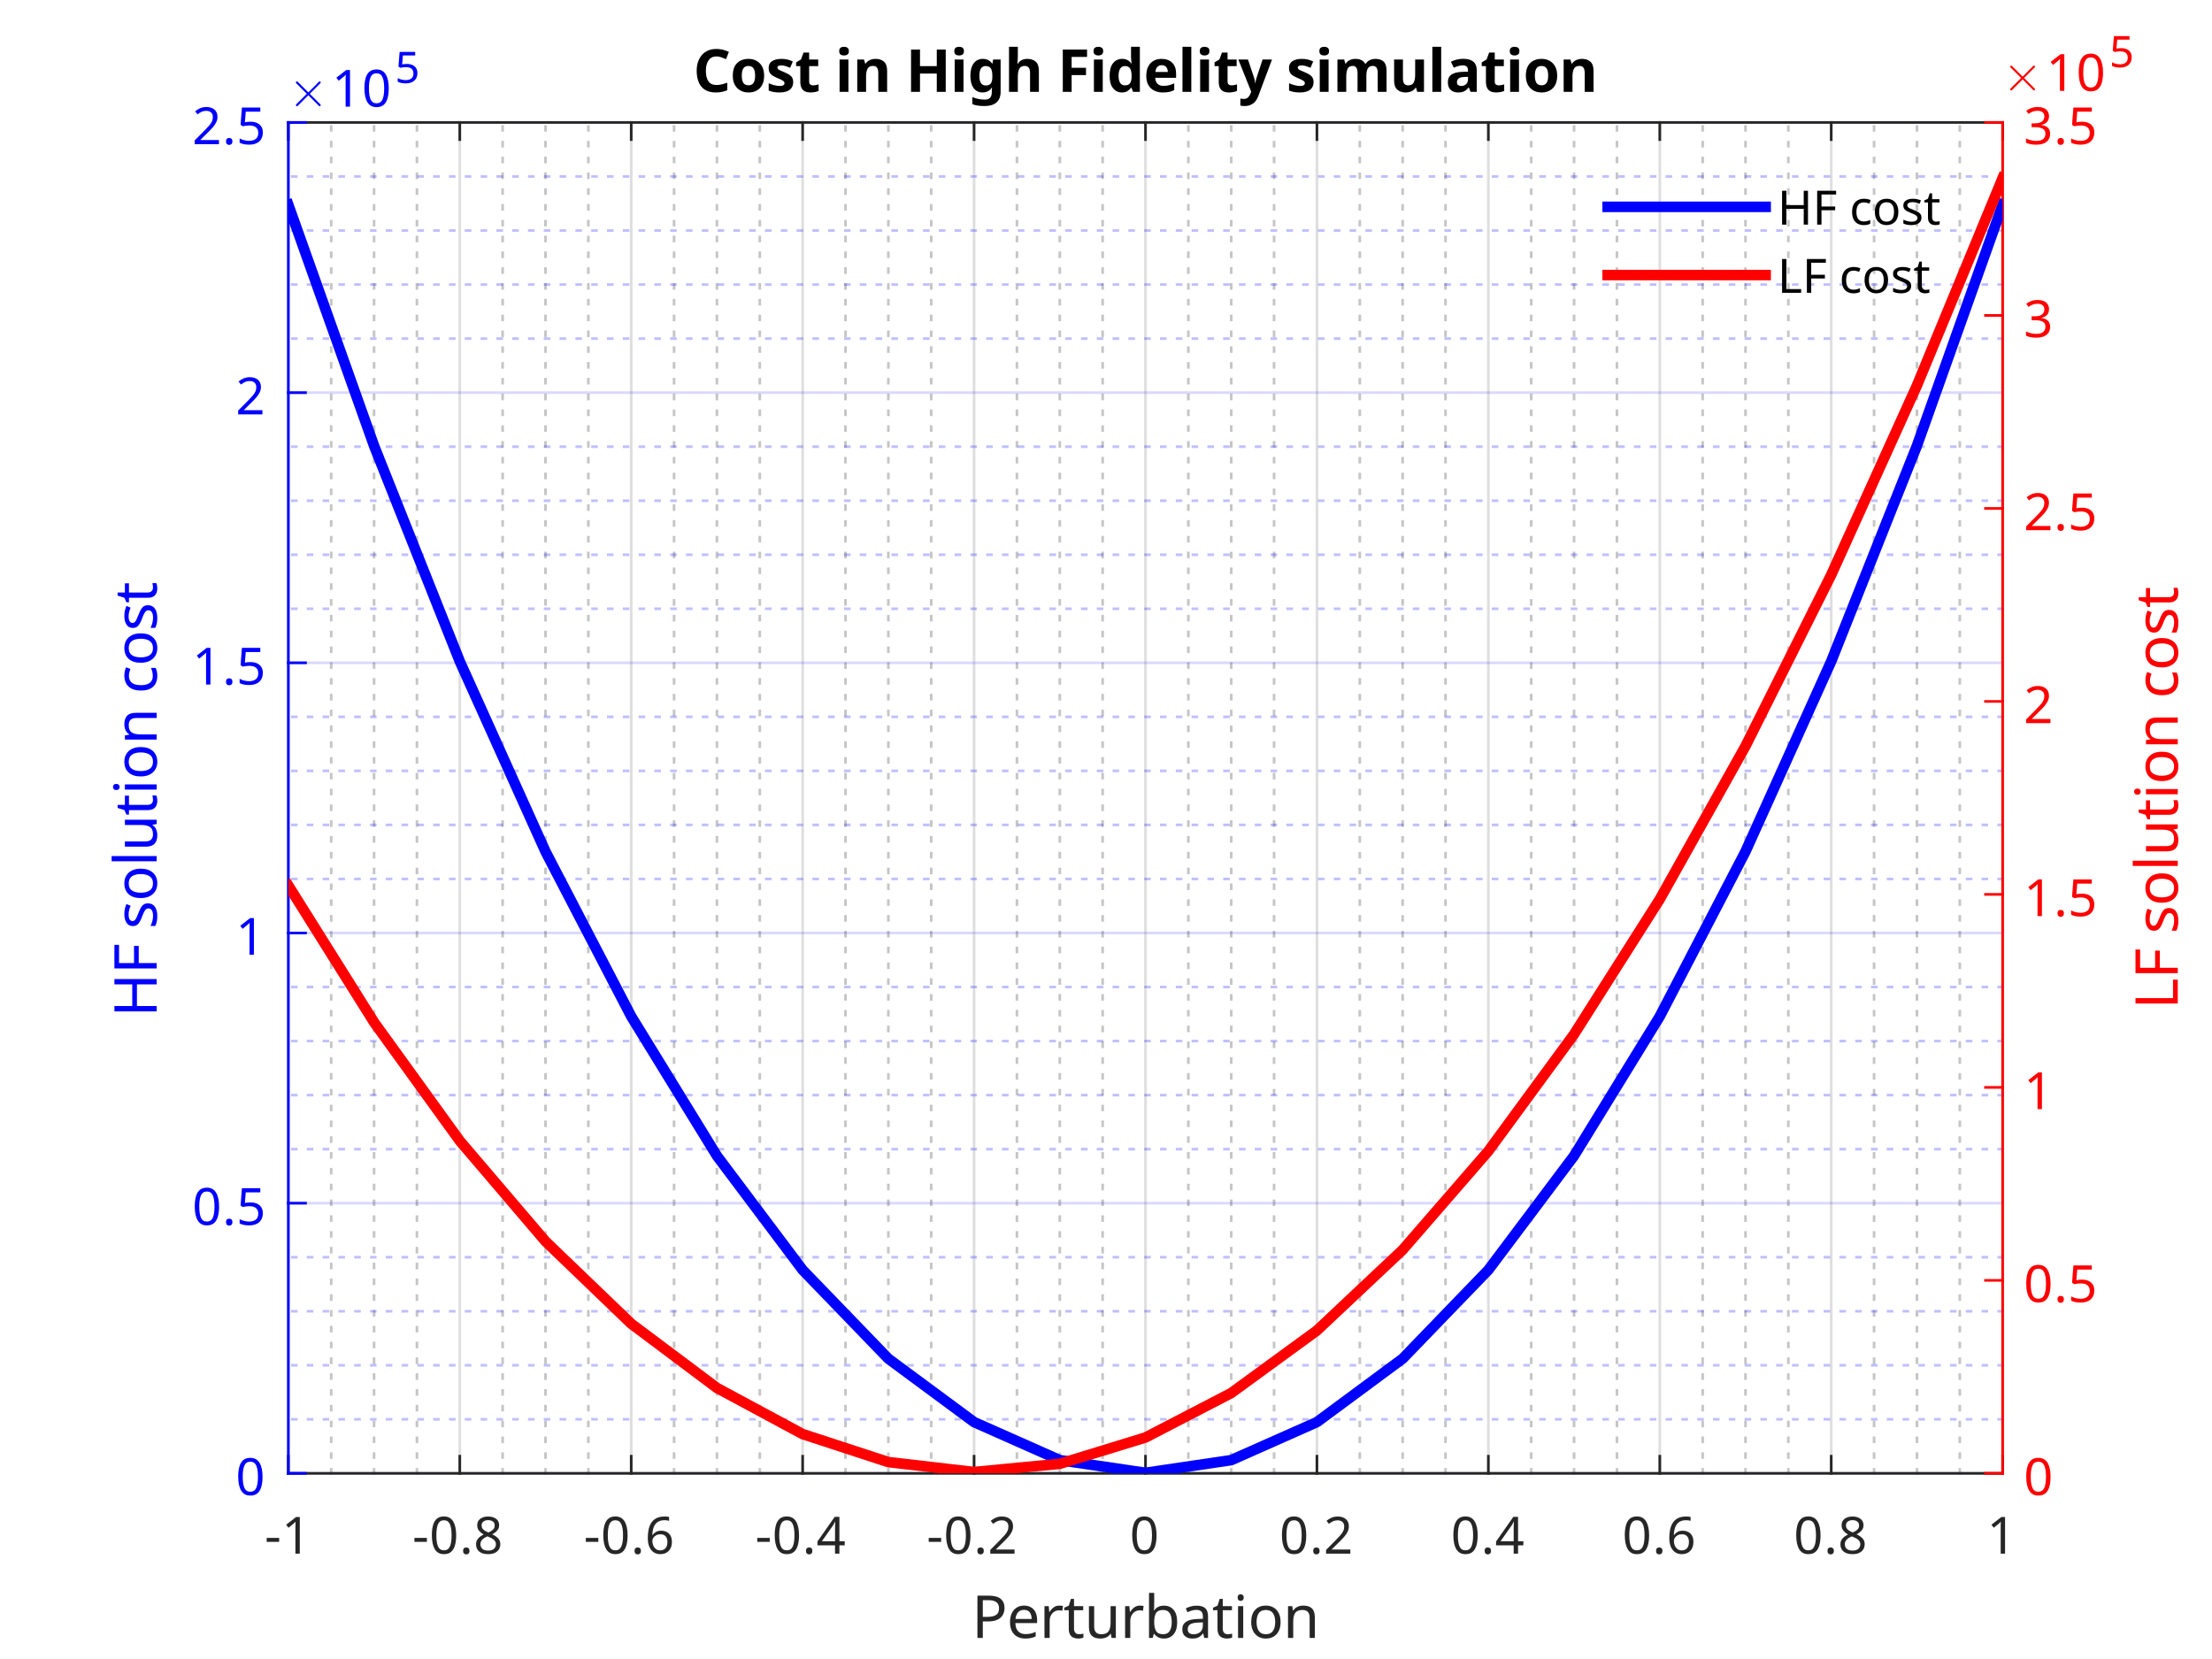 <?xml version="1.0"?>
<!DOCTYPE svg PUBLIC '-//W3C//DTD SVG 1.0//EN'
          'http://www.w3.org/TR/2001/REC-SVG-20010904/DTD/svg10.dtd'>
<svg xmlns:xlink="http://www.w3.org/1999/xlink" style="fill-opacity:1; color-rendering:auto; color-interpolation:auto; text-rendering:auto; stroke:black; stroke-linecap:square; stroke-miterlimit:10; shape-rendering:auto; stroke-opacity:1; fill:black; stroke-dasharray:none; font-weight:normal; stroke-width:1; font-family:'Dialog'; font-style:normal; stroke-linejoin:miter; font-size:12px; stroke-dashoffset:0; image-rendering:auto;" width="560" height="420" xmlns="http://www.w3.org/2000/svg"
><rect width="100%" height="100%" fill="#333333" stroke="none"/><!--Generated by the Batik Graphics2D SVG Generator--><defs id="genericDefs"
  /><g
  ><defs id="defs1"
    ><clipPath clipPathUnits="userSpaceOnUse" id="clipPath1"
      ><path d="M0 0 L560 0 L560 420 L0 420 L0 0 Z"
      /></clipPath
      ><clipPath clipPathUnits="userSpaceOnUse" id="clipPath2"
      ><path d="M73 31 L507 31 L507 373 L73 373 L73 31 Z"
      /></clipPath
    ></defs
    ><g style="fill:white; stroke:white;"
    ><rect x="0" y="0" width="560" style="clip-path:url(#clipPath1); stroke:none;" height="420"
    /></g
    ><g style="fill:white; text-rendering:optimizeSpeed; color-rendering:optimizeSpeed; image-rendering:optimizeSpeed; shape-rendering:crispEdges; stroke:white; color-interpolation:sRGB;"
    ><rect x="0" width="560" height="420" y="0" style="stroke:none;"
      /><path style="stroke:none;" d="M73 373 L507 373 L507 31 L73 31 Z"
    /></g
    ><g style="fill-opacity:0.251; color-rendering:optimizeQuality; color-interpolation:linearRGB; text-rendering:geometricPrecision; stroke:rgb(26,26,26); stroke-linecap:butt; stroke-miterlimit:1; stroke-opacity:0.251; fill:rgb(26,26,26); stroke-dasharray:1,3; stroke-width:0.667; stroke-linejoin:bevel; image-rendering:optimizeQuality;"
    ><line y2="31" style="fill:none;" x1="83.85" x2="83.85" y1="373"
      /><line y2="31" style="fill:none;" x1="94.7" x2="94.7" y1="373"
      /><line y2="31" style="fill:none;" x1="105.55" x2="105.55" y1="373"
      /><line y2="31" style="fill:none;" x1="127.25" x2="127.25" y1="373"
      /><line y2="31" style="fill:none;" x1="138.1" x2="138.1" y1="373"
      /><line y2="31" style="fill:none;" x1="148.95" x2="148.95" y1="373"
      /><line y2="31" style="fill:none;" x1="170.65" x2="170.65" y1="373"
      /><line y2="31" style="fill:none;" x1="181.5" x2="181.5" y1="373"
      /><line y2="31" style="fill:none;" x1="192.35" x2="192.35" y1="373"
      /><line y2="31" style="fill:none;" x1="214.05" x2="214.05" y1="373"
      /><line y2="31" style="fill:none;" x1="224.9" x2="224.9" y1="373"
      /><line y2="31" style="fill:none;" x1="235.75" x2="235.75" y1="373"
      /><line y2="31" style="fill:none;" x1="257.45" x2="257.45" y1="373"
      /><line y2="31" style="fill:none;" x1="268.3" x2="268.3" y1="373"
      /><line y2="31" style="fill:none;" x1="279.15" x2="279.15" y1="373"
      /><line y2="31" style="fill:none;" x1="300.85" x2="300.85" y1="373"
      /><line y2="31" style="fill:none;" x1="311.7" x2="311.7" y1="373"
      /><line y2="31" style="fill:none;" x1="322.55" x2="322.55" y1="373"
      /><line y2="31" style="fill:none;" x1="344.25" x2="344.25" y1="373"
      /><line y2="31" style="fill:none;" x1="355.1" x2="355.1" y1="373"
      /><line y2="31" style="fill:none;" x1="365.95" x2="365.95" y1="373"
      /><line y2="31" style="fill:none;" x1="387.65" x2="387.65" y1="373"
      /><line y2="31" style="fill:none;" x1="398.5" x2="398.5" y1="373"
      /><line y2="31" style="fill:none;" x1="409.35" x2="409.35" y1="373"
      /><line y2="31" style="fill:none;" x1="431.05" x2="431.05" y1="373"
      /><line y2="31" style="fill:none;" x1="441.9" x2="441.9" y1="373"
      /><line y2="31" style="fill:none;" x1="452.75" x2="452.75" y1="373"
      /><line y2="31" style="fill:none;" x1="474.45" x2="474.45" y1="373"
      /><line y2="31" style="fill:none;" x1="485.3" x2="485.3" y1="373"
      /><line y2="31" style="fill:none;" x1="496.15" x2="496.15" y1="373"
    /></g
    ><g style="stroke-linecap:butt; fill-opacity:0.149; fill:rgb(38,38,38); text-rendering:geometricPrecision; image-rendering:optimizeQuality; color-rendering:optimizeQuality; stroke-linejoin:round; stroke:rgb(38,38,38); color-interpolation:linearRGB; stroke-width:0.667; stroke-opacity:0.149;"
    ><line y2="31" style="fill:none;" x1="73" x2="73" y1="373"
      /><line y2="31" style="fill:none;" x1="116.4" x2="116.4" y1="373"
      /><line y2="31" style="fill:none;" x1="159.8" x2="159.8" y1="373"
      /><line y2="31" style="fill:none;" x1="203.2" x2="203.2" y1="373"
      /><line y2="31" style="fill:none;" x1="246.6" x2="246.6" y1="373"
      /><line y2="31" style="fill:none;" x1="290" x2="290" y1="373"
      /><line y2="31" style="fill:none;" x1="333.4" x2="333.4" y1="373"
      /><line y2="31" style="fill:none;" x1="376.8" x2="376.8" y1="373"
      /><line y2="31" style="fill:none;" x1="420.2" x2="420.2" y1="373"
      /><line y2="31" style="fill:none;" x1="463.6" x2="463.6" y1="373"
      /><line y2="31" style="fill:none;" x1="507" x2="507" y1="373"
    /></g
    ><g style="fill-opacity:0.251; color-rendering:optimizeQuality; color-interpolation:linearRGB; text-rendering:geometricPrecision; stroke:rgb(0,0,255); stroke-linecap:butt; stroke-miterlimit:1; stroke-opacity:0.251; fill:rgb(0,0,255); stroke-dasharray:1,3; stroke-width:0.667; stroke-linejoin:bevel; image-rendering:optimizeQuality;"
    ><line y2="359.32" style="fill:none;" x1="507" x2="73" y1="359.32"
      /><line y2="345.64" style="fill:none;" x1="507" x2="73" y1="345.64"
      /><line y2="331.96" style="fill:none;" x1="507" x2="73" y1="331.96"
      /><line y2="318.28" style="fill:none;" x1="507" x2="73" y1="318.28"
      /><line y2="290.92" style="fill:none;" x1="507" x2="73" y1="290.92"
      /><line y2="277.24" style="fill:none;" x1="507" x2="73" y1="277.24"
      /><line y2="263.56" style="fill:none;" x1="507" x2="73" y1="263.56"
      /><line y2="249.88" style="fill:none;" x1="507" x2="73" y1="249.88"
      /><line y2="222.52" style="fill:none;" x1="507" x2="73" y1="222.52"
      /><line y2="208.84" style="fill:none;" x1="507" x2="73" y1="208.84"
      /><line y2="195.16" style="fill:none;" x1="507" x2="73" y1="195.16"
      /><line y2="181.48" style="fill:none;" x1="507" x2="73" y1="181.48"
      /><line y2="154.12" style="fill:none;" x1="507" x2="73" y1="154.12"
      /><line y2="140.44" style="fill:none;" x1="507" x2="73" y1="140.44"
      /><line y2="126.76" style="fill:none;" x1="507" x2="73" y1="126.76"
      /><line y2="113.08" style="fill:none;" x1="507" x2="73" y1="113.08"
      /><line y2="85.72" style="fill:none;" x1="507" x2="73" y1="85.72"
      /><line y2="72.04" style="fill:none;" x1="507" x2="73" y1="72.04"
      /><line y2="58.36" style="fill:none;" x1="507" x2="73" y1="58.36"
      /><line y2="44.68" style="fill:none;" x1="507" x2="73" y1="44.68"
    /></g
    ><g style="stroke-linecap:butt; fill-opacity:0.149; fill:rgb(0,0,255); text-rendering:geometricPrecision; image-rendering:optimizeQuality; color-rendering:optimizeQuality; stroke-linejoin:round; stroke:rgb(0,0,255); color-interpolation:linearRGB; stroke-width:0.667; stroke-opacity:0.149;"
    ><line y2="373" style="fill:none;" x1="507" x2="73" y1="373"
      /><line y2="304.6" style="fill:none;" x1="507" x2="73" y1="304.6"
      /><line y2="236.2" style="fill:none;" x1="507" x2="73" y1="236.2"
      /><line y2="167.8" style="fill:none;" x1="507" x2="73" y1="167.8"
      /><line y2="99.4" style="fill:none;" x1="507" x2="73" y1="99.4"
      /><line y2="31" style="fill:none;" x1="507" x2="73" y1="31"
    /></g
    ><g style="fill:rgb(38,38,38); text-rendering:geometricPrecision; image-rendering:optimizeQuality; color-rendering:optimizeQuality; stroke-linejoin:round; stroke:rgb(38,38,38); color-interpolation:linearRGB; stroke-width:0.667;"
    ><line y2="373" style="fill:none;" x1="73" x2="507" y1="373"
      /><line y2="31" style="fill:none;" x1="73" x2="507" y1="31"
      /><line y2="368.66" style="fill:none;" x1="73" x2="73" y1="373"
      /><line y2="368.66" style="fill:none;" x1="116.4" x2="116.4" y1="373"
      /><line y2="368.66" style="fill:none;" x1="159.8" x2="159.8" y1="373"
      /><line y2="368.66" style="fill:none;" x1="203.2" x2="203.2" y1="373"
      /><line y2="368.66" style="fill:none;" x1="246.6" x2="246.6" y1="373"
      /><line y2="368.66" style="fill:none;" x1="290" x2="290" y1="373"
      /><line y2="368.66" style="fill:none;" x1="333.4" x2="333.4" y1="373"
      /><line y2="368.66" style="fill:none;" x1="376.8" x2="376.8" y1="373"
      /><line y2="368.66" style="fill:none;" x1="420.2" x2="420.2" y1="373"
      /><line y2="368.66" style="fill:none;" x1="463.6" x2="463.6" y1="373"
      /><line y2="368.66" style="fill:none;" x1="507" x2="507" y1="373"
      /><line y2="35.34" style="fill:none;" x1="73" x2="73" y1="31"
      /><line y2="35.34" style="fill:none;" x1="116.4" x2="116.4" y1="31"
      /><line y2="35.34" style="fill:none;" x1="159.8" x2="159.8" y1="31"
      /><line y2="35.34" style="fill:none;" x1="203.2" x2="203.2" y1="31"
      /><line y2="35.34" style="fill:none;" x1="246.6" x2="246.6" y1="31"
      /><line y2="35.34" style="fill:none;" x1="290" x2="290" y1="31"
      /><line y2="35.34" style="fill:none;" x1="333.4" x2="333.4" y1="31"
      /><line y2="35.34" style="fill:none;" x1="376.8" x2="376.8" y1="31"
      /><line y2="35.34" style="fill:none;" x1="420.2" x2="420.2" y1="31"
      /><line y2="35.34" style="fill:none;" x1="463.6" x2="463.6" y1="31"
      /><line y2="35.34" style="fill:none;" x1="507" x2="507" y1="31"
    /></g
    ><g transform="translate(73,378.333)" style="font-size:13.333px; fill:rgb(38,38,38); text-rendering:geometricPrecision; image-rendering:optimizeQuality; color-rendering:optimizeQuality; font-family:'SansSerif'; stroke:rgb(38,38,38); color-interpolation:linearRGB;"
    ><path style="stroke:none;" d="M-5.484 12.016 L-5.484 11.016 L-2.328 11.016 L-2.328 12.016 L-5.484 12.016 ZM2.899 15 L1.789 15 L1.789 8.516 Q1.789 7.953 1.797 7.617 Q1.805 7.281 1.836 6.906 Q1.633 7.125 1.461 7.266 Q1.289 7.406 1.039 7.625 L0.039 8.438 L-0.554 7.672 L1.961 5.719 L2.899 5.719 L2.899 15 Z"
    /></g
    ><g transform="translate(116.4,378.333)" style="font-size:13.333px; fill:rgb(38,38,38); text-rendering:geometricPrecision; image-rendering:optimizeQuality; color-rendering:optimizeQuality; font-family:'SansSerif'; stroke:rgb(38,38,38); color-interpolation:linearRGB;"
    ><path style="stroke:none;" d="M-11.484 12.016 L-11.484 11.016 L-8.328 11.016 L-8.328 12.016 L-11.484 12.016 ZM-0.914 10.344 Q-0.914 11.844 -1.226 12.914 Q-1.539 13.984 -2.211 14.555 Q-2.882 15.125 -4.008 15.125 Q-5.586 15.125 -6.328 13.859 Q-7.07 12.594 -7.07 10.344 Q-7.07 8.844 -6.765 7.773 Q-6.461 6.703 -5.789 6.141 Q-5.117 5.578 -4.008 5.578 Q-2.445 5.578 -1.679 6.828 Q-0.914 8.078 -0.914 10.344 ZM-5.929 10.344 Q-5.929 12.25 -5.492 13.203 Q-5.054 14.156 -4.008 14.156 Q-2.961 14.156 -2.515 13.211 Q-2.07 12.266 -2.07 10.344 Q-2.07 8.453 -2.515 7.5 Q-2.961 6.547 -4.008 6.547 Q-5.054 6.547 -5.492 7.5 Q-5.929 8.453 -5.929 10.344 ZM0.846 14.297 Q0.846 13.812 1.081 13.617 Q1.315 13.422 1.643 13.422 Q1.971 13.422 2.214 13.617 Q2.456 13.812 2.456 14.297 Q2.456 14.766 2.214 14.977 Q1.971 15.188 1.643 15.188 Q1.315 15.188 1.081 14.977 Q0.846 14.766 0.846 14.297 ZM7.182 5.594 Q8.401 5.594 9.182 6.164 Q9.963 6.734 9.963 7.812 Q9.963 8.375 9.721 8.789 Q9.479 9.203 9.081 9.523 Q8.682 9.844 8.198 10.094 Q8.776 10.359 9.245 10.703 Q9.713 11.047 9.987 11.5 Q10.26 11.953 10.26 12.594 Q10.26 13.766 9.44 14.445 Q8.62 15.125 7.229 15.125 Q5.729 15.125 4.924 14.469 Q4.12 13.812 4.12 12.641 Q4.12 12 4.385 11.531 Q4.651 11.062 5.088 10.727 Q5.526 10.391 6.041 10.156 Q5.37 9.766 4.893 9.211 Q4.416 8.656 4.416 7.797 Q4.416 7.078 4.776 6.594 Q5.135 6.109 5.76 5.852 Q6.385 5.594 7.182 5.594 ZM7.166 6.516 Q6.463 6.516 5.995 6.859 Q5.526 7.203 5.526 7.844 Q5.526 8.328 5.76 8.656 Q5.995 8.984 6.377 9.211 Q6.76 9.438 7.229 9.641 Q7.916 9.359 8.377 8.953 Q8.838 8.547 8.838 7.844 Q8.838 7.203 8.385 6.859 Q7.932 6.516 7.166 6.516 ZM5.229 12.641 Q5.229 13.328 5.713 13.773 Q6.198 14.219 7.198 14.219 Q8.151 14.219 8.651 13.773 Q9.151 13.328 9.151 12.609 Q9.151 11.938 8.62 11.484 Q8.088 11.031 7.198 10.703 L6.995 10.625 Q6.135 10.984 5.682 11.461 Q5.229 11.938 5.229 12.641 Z"
    /></g
    ><g transform="translate(159.8,378.333)" style="font-size:13.333px; fill:rgb(38,38,38); text-rendering:geometricPrecision; image-rendering:optimizeQuality; color-rendering:optimizeQuality; font-family:'SansSerif'; stroke:rgb(38,38,38); color-interpolation:linearRGB;"
    ><path style="stroke:none;" d="M-11.484 12.016 L-11.484 11.016 L-8.328 11.016 L-8.328 12.016 L-11.484 12.016 ZM-0.914 10.344 Q-0.914 11.844 -1.226 12.914 Q-1.539 13.984 -2.211 14.555 Q-2.882 15.125 -4.008 15.125 Q-5.586 15.125 -6.328 13.859 Q-7.07 12.594 -7.07 10.344 Q-7.07 8.844 -6.765 7.773 Q-6.461 6.703 -5.789 6.141 Q-5.117 5.578 -4.008 5.578 Q-2.445 5.578 -1.679 6.828 Q-0.914 8.078 -0.914 10.344 ZM-5.929 10.344 Q-5.929 12.25 -5.492 13.203 Q-5.054 14.156 -4.008 14.156 Q-2.961 14.156 -2.515 13.211 Q-2.07 12.266 -2.07 10.344 Q-2.07 8.453 -2.515 7.5 Q-2.961 6.547 -4.008 6.547 Q-5.054 6.547 -5.492 7.5 Q-5.929 8.453 -5.929 10.344 ZM0.846 14.297 Q0.846 13.812 1.081 13.617 Q1.315 13.422 1.643 13.422 Q1.971 13.422 2.214 13.617 Q2.456 13.812 2.456 14.297 Q2.456 14.766 2.214 14.977 Q1.971 15.188 1.643 15.188 Q1.315 15.188 1.081 14.977 Q0.846 14.766 0.846 14.297 ZM4.198 11.031 Q4.198 10.031 4.37 9.062 Q4.541 8.094 5.002 7.312 Q5.463 6.531 6.299 6.062 Q7.135 5.594 8.448 5.594 Q8.713 5.594 9.049 5.617 Q9.385 5.641 9.588 5.703 L9.588 6.688 Q9.354 6.609 9.065 6.57 Q8.776 6.531 8.463 6.531 Q7.573 6.531 6.979 6.828 Q6.385 7.125 6.034 7.641 Q5.682 8.156 5.526 8.836 Q5.37 9.516 5.338 10.281 L5.416 10.281 Q5.713 9.828 6.245 9.508 Q6.776 9.188 7.62 9.188 Q8.823 9.188 9.565 9.922 Q10.307 10.656 10.307 12.016 Q10.307 13.469 9.502 14.297 Q8.698 15.125 7.354 15.125 Q6.463 15.125 5.752 14.688 Q5.041 14.25 4.62 13.336 Q4.198 12.422 4.198 11.031 ZM7.338 14.172 Q8.166 14.172 8.666 13.641 Q9.166 13.109 9.166 12.016 Q9.166 11.125 8.721 10.609 Q8.276 10.094 7.385 10.094 Q6.76 10.094 6.307 10.344 Q5.854 10.594 5.604 10.984 Q5.354 11.375 5.354 11.781 Q5.354 12.344 5.573 12.898 Q5.791 13.453 6.237 13.812 Q6.682 14.172 7.338 14.172 Z"
    /></g
    ><g transform="translate(203.2,378.333)" style="font-size:13.333px; fill:rgb(38,38,38); text-rendering:geometricPrecision; image-rendering:optimizeQuality; color-rendering:optimizeQuality; font-family:'SansSerif'; stroke:rgb(38,38,38); color-interpolation:linearRGB;"
    ><path style="stroke:none;" d="M-11.484 12.016 L-11.484 11.016 L-8.328 11.016 L-8.328 12.016 L-11.484 12.016 ZM-0.914 10.344 Q-0.914 11.844 -1.226 12.914 Q-1.539 13.984 -2.211 14.555 Q-2.882 15.125 -4.008 15.125 Q-5.586 15.125 -6.328 13.859 Q-7.07 12.594 -7.07 10.344 Q-7.07 8.844 -6.765 7.773 Q-6.461 6.703 -5.789 6.141 Q-5.117 5.578 -4.008 5.578 Q-2.445 5.578 -1.679 6.828 Q-0.914 8.078 -0.914 10.344 ZM-5.929 10.344 Q-5.929 12.25 -5.492 13.203 Q-5.054 14.156 -4.008 14.156 Q-2.961 14.156 -2.515 13.211 Q-2.07 12.266 -2.07 10.344 Q-2.07 8.453 -2.515 7.5 Q-2.961 6.547 -4.008 6.547 Q-5.054 6.547 -5.492 7.5 Q-5.929 8.453 -5.929 10.344 ZM0.846 14.297 Q0.846 13.812 1.081 13.617 Q1.315 13.422 1.643 13.422 Q1.971 13.422 2.214 13.617 Q2.456 13.812 2.456 14.297 Q2.456 14.766 2.214 14.977 Q1.971 15.188 1.643 15.188 Q1.315 15.188 1.081 14.977 Q0.846 14.766 0.846 14.297 ZM10.651 12.891 L9.307 12.891 L9.307 15 L8.198 15 L8.198 12.891 L3.744 12.891 L3.744 11.922 L8.12 5.672 L9.307 5.672 L9.307 11.859 L10.651 11.859 L10.651 12.891 ZM8.198 8.938 Q8.198 8.266 8.221 7.789 Q8.245 7.312 8.26 6.891 L8.213 6.891 Q8.104 7.141 7.948 7.422 Q7.791 7.703 7.651 7.906 L4.87 11.859 L8.198 11.859 L8.198 8.938 Z"
    /></g
    ><g transform="translate(246.6,378.333)" style="font-size:13.333px; fill:rgb(38,38,38); text-rendering:geometricPrecision; image-rendering:optimizeQuality; color-rendering:optimizeQuality; font-family:'SansSerif'; stroke:rgb(38,38,38); color-interpolation:linearRGB;"
    ><path style="stroke:none;" d="M-11.484 12.016 L-11.484 11.016 L-8.328 11.016 L-8.328 12.016 L-11.484 12.016 ZM-0.914 10.344 Q-0.914 11.844 -1.226 12.914 Q-1.539 13.984 -2.211 14.555 Q-2.882 15.125 -4.008 15.125 Q-5.586 15.125 -6.328 13.859 Q-7.07 12.594 -7.07 10.344 Q-7.07 8.844 -6.765 7.773 Q-6.461 6.703 -5.789 6.141 Q-5.117 5.578 -4.008 5.578 Q-2.445 5.578 -1.679 6.828 Q-0.914 8.078 -0.914 10.344 ZM-5.929 10.344 Q-5.929 12.25 -5.492 13.203 Q-5.054 14.156 -4.008 14.156 Q-2.961 14.156 -2.515 13.211 Q-2.07 12.266 -2.07 10.344 Q-2.07 8.453 -2.515 7.5 Q-2.961 6.547 -4.008 6.547 Q-5.054 6.547 -5.492 7.5 Q-5.929 8.453 -5.929 10.344 ZM0.846 14.297 Q0.846 13.812 1.081 13.617 Q1.315 13.422 1.643 13.422 Q1.971 13.422 2.214 13.617 Q2.456 13.812 2.456 14.297 Q2.456 14.766 2.214 14.977 Q1.971 15.188 1.643 15.188 Q1.315 15.188 1.081 14.977 Q0.846 14.766 0.846 14.297 ZM10.245 15 L4.104 15 L4.104 14.047 L6.541 11.594 Q7.229 10.891 7.713 10.344 Q8.198 9.797 8.448 9.273 Q8.698 8.75 8.698 8.125 Q8.698 7.359 8.237 6.961 Q7.776 6.562 7.057 6.562 Q6.385 6.562 5.87 6.797 Q5.354 7.031 4.823 7.453 L4.213 6.688 Q4.76 6.219 5.463 5.906 Q6.166 5.594 7.057 5.594 Q8.354 5.594 9.112 6.25 Q9.87 6.906 9.87 8.062 Q9.87 8.781 9.565 9.422 Q9.26 10.062 8.729 10.68 Q8.198 11.297 7.479 12 L5.541 13.906 L5.541 13.953 L10.245 13.953 L10.245 15 Z"
    /></g
    ><g transform="translate(290,378.333)" style="font-size:13.333px; fill:rgb(38,38,38); text-rendering:geometricPrecision; image-rendering:optimizeQuality; color-rendering:optimizeQuality; font-family:'SansSerif'; stroke:rgb(38,38,38); color-interpolation:linearRGB;"
    ><path style="stroke:none;" d="M2.797 10.344 Q2.797 11.844 2.484 12.914 Q2.172 13.984 1.5 14.555 Q0.828 15.125 -0.297 15.125 Q-1.875 15.125 -2.617 13.859 Q-3.359 12.594 -3.359 10.344 Q-3.359 8.844 -3.055 7.773 Q-2.75 6.703 -2.078 6.141 Q-1.406 5.578 -0.297 5.578 Q1.266 5.578 2.031 6.828 Q2.797 8.078 2.797 10.344 ZM-2.219 10.344 Q-2.219 12.25 -1.781 13.203 Q-1.344 14.156 -0.297 14.156 Q0.75 14.156 1.195 13.211 Q1.641 12.266 1.641 10.344 Q1.641 8.453 1.195 7.5 Q0.75 6.547 -0.297 6.547 Q-1.344 6.547 -1.781 7.5 Q-2.219 8.453 -2.219 10.344 Z"
    /></g
    ><g transform="translate(333.4,378.333)" style="font-size:13.333px; fill:rgb(38,38,38); text-rendering:geometricPrecision; image-rendering:optimizeQuality; color-rendering:optimizeQuality; font-family:'SansSerif'; stroke:rgb(38,38,38); color-interpolation:linearRGB;"
    ><path style="stroke:none;" d="M-2.703 10.344 Q-2.703 11.844 -3.016 12.914 Q-3.328 13.984 -4 14.555 Q-4.672 15.125 -5.797 15.125 Q-7.375 15.125 -8.117 13.859 Q-8.859 12.594 -8.859 10.344 Q-8.859 8.844 -8.555 7.773 Q-8.25 6.703 -7.578 6.141 Q-6.906 5.578 -5.797 5.578 Q-4.234 5.578 -3.469 6.828 Q-2.703 8.078 -2.703 10.344 ZM-7.719 10.344 Q-7.719 12.25 -7.281 13.203 Q-6.844 14.156 -5.797 14.156 Q-4.75 14.156 -4.305 13.211 Q-3.859 12.266 -3.859 10.344 Q-3.859 8.453 -4.305 7.5 Q-4.75 6.547 -5.797 6.547 Q-6.844 6.547 -7.281 7.5 Q-7.719 8.453 -7.719 10.344 ZM-0.943 14.297 Q-0.943 13.812 -0.709 13.617 Q-0.474 13.422 -0.146 13.422 Q0.182 13.422 0.424 13.617 Q0.666 13.812 0.666 14.297 Q0.666 14.766 0.424 14.977 Q0.182 15.188 -0.146 15.188 Q-0.474 15.188 -0.709 14.977 Q-0.943 14.766 -0.943 14.297 ZM8.455 15 L2.315 15 L2.315 14.047 L4.752 11.594 Q5.44 10.891 5.924 10.344 Q6.408 9.797 6.658 9.273 Q6.908 8.75 6.908 8.125 Q6.908 7.359 6.447 6.961 Q5.987 6.562 5.268 6.562 Q4.596 6.562 4.08 6.797 Q3.565 7.031 3.033 7.453 L2.424 6.688 Q2.971 6.219 3.674 5.906 Q4.377 5.594 5.268 5.594 Q6.565 5.594 7.322 6.25 Q8.08 6.906 8.08 8.062 Q8.08 8.781 7.776 9.422 Q7.471 10.062 6.94 10.68 Q6.408 11.297 5.69 12 L3.752 13.906 L3.752 13.953 L8.455 13.953 L8.455 15 Z"
    /></g
    ><g transform="translate(376.8,378.333)" style="font-size:13.333px; fill:rgb(38,38,38); text-rendering:geometricPrecision; image-rendering:optimizeQuality; color-rendering:optimizeQuality; font-family:'SansSerif'; stroke:rgb(38,38,38); color-interpolation:linearRGB;"
    ><path style="stroke:none;" d="M-2.703 10.344 Q-2.703 11.844 -3.016 12.914 Q-3.328 13.984 -4 14.555 Q-4.672 15.125 -5.797 15.125 Q-7.375 15.125 -8.117 13.859 Q-8.859 12.594 -8.859 10.344 Q-8.859 8.844 -8.555 7.773 Q-8.25 6.703 -7.578 6.141 Q-6.906 5.578 -5.797 5.578 Q-4.234 5.578 -3.469 6.828 Q-2.703 8.078 -2.703 10.344 ZM-7.719 10.344 Q-7.719 12.25 -7.281 13.203 Q-6.844 14.156 -5.797 14.156 Q-4.75 14.156 -4.305 13.211 Q-3.859 12.266 -3.859 10.344 Q-3.859 8.453 -4.305 7.5 Q-4.75 6.547 -5.797 6.547 Q-6.844 6.547 -7.281 7.5 Q-7.719 8.453 -7.719 10.344 ZM-0.943 14.297 Q-0.943 13.812 -0.709 13.617 Q-0.474 13.422 -0.146 13.422 Q0.182 13.422 0.424 13.617 Q0.666 13.812 0.666 14.297 Q0.666 14.766 0.424 14.977 Q0.182 15.188 -0.146 15.188 Q-0.474 15.188 -0.709 14.977 Q-0.943 14.766 -0.943 14.297 ZM8.861 12.891 L7.518 12.891 L7.518 15 L6.408 15 L6.408 12.891 L1.955 12.891 L1.955 11.922 L6.33 5.672 L7.518 5.672 L7.518 11.859 L8.861 11.859 L8.861 12.891 ZM6.408 8.938 Q6.408 8.266 6.432 7.789 Q6.455 7.312 6.471 6.891 L6.424 6.891 Q6.315 7.141 6.158 7.422 Q6.002 7.703 5.862 7.906 L3.08 11.859 L6.408 11.859 L6.408 8.938 Z"
    /></g
    ><g transform="translate(420.2,378.333)" style="font-size:13.333px; fill:rgb(38,38,38); text-rendering:geometricPrecision; image-rendering:optimizeQuality; color-rendering:optimizeQuality; font-family:'SansSerif'; stroke:rgb(38,38,38); color-interpolation:linearRGB;"
    ><path style="stroke:none;" d="M-2.703 10.344 Q-2.703 11.844 -3.016 12.914 Q-3.328 13.984 -4 14.555 Q-4.672 15.125 -5.797 15.125 Q-7.375 15.125 -8.117 13.859 Q-8.859 12.594 -8.859 10.344 Q-8.859 8.844 -8.555 7.773 Q-8.25 6.703 -7.578 6.141 Q-6.906 5.578 -5.797 5.578 Q-4.234 5.578 -3.469 6.828 Q-2.703 8.078 -2.703 10.344 ZM-7.719 10.344 Q-7.719 12.25 -7.281 13.203 Q-6.844 14.156 -5.797 14.156 Q-4.75 14.156 -4.305 13.211 Q-3.859 12.266 -3.859 10.344 Q-3.859 8.453 -4.305 7.5 Q-4.75 6.547 -5.797 6.547 Q-6.844 6.547 -7.281 7.5 Q-7.719 8.453 -7.719 10.344 ZM-0.943 14.297 Q-0.943 13.812 -0.709 13.617 Q-0.474 13.422 -0.146 13.422 Q0.182 13.422 0.424 13.617 Q0.666 13.812 0.666 14.297 Q0.666 14.766 0.424 14.977 Q0.182 15.188 -0.146 15.188 Q-0.474 15.188 -0.709 14.977 Q-0.943 14.766 -0.943 14.297 ZM2.408 11.031 Q2.408 10.031 2.58 9.062 Q2.752 8.094 3.213 7.312 Q3.674 6.531 4.51 6.062 Q5.346 5.594 6.658 5.594 Q6.924 5.594 7.26 5.617 Q7.596 5.641 7.799 5.703 L7.799 6.688 Q7.565 6.609 7.276 6.57 Q6.987 6.531 6.674 6.531 Q5.783 6.531 5.19 6.828 Q4.596 7.125 4.244 7.641 Q3.893 8.156 3.736 8.836 Q3.58 9.516 3.549 10.281 L3.627 10.281 Q3.924 9.828 4.455 9.508 Q4.987 9.188 5.83 9.188 Q7.033 9.188 7.776 9.922 Q8.518 10.656 8.518 12.016 Q8.518 13.469 7.713 14.297 Q6.908 15.125 5.565 15.125 Q4.674 15.125 3.963 14.688 Q3.252 14.25 2.83 13.336 Q2.408 12.422 2.408 11.031 ZM5.549 14.172 Q6.377 14.172 6.877 13.641 Q7.377 13.109 7.377 12.016 Q7.377 11.125 6.932 10.609 Q6.487 10.094 5.596 10.094 Q4.971 10.094 4.518 10.344 Q4.065 10.594 3.815 10.984 Q3.565 11.375 3.565 11.781 Q3.565 12.344 3.783 12.898 Q4.002 13.453 4.447 13.812 Q4.893 14.172 5.549 14.172 Z"
    /></g
    ><g transform="translate(463.6,378.333)" style="font-size:13.333px; fill:rgb(38,38,38); text-rendering:geometricPrecision; image-rendering:optimizeQuality; color-rendering:optimizeQuality; font-family:'SansSerif'; stroke:rgb(38,38,38); color-interpolation:linearRGB;"
    ><path style="stroke:none;" d="M-2.703 10.344 Q-2.703 11.844 -3.016 12.914 Q-3.328 13.984 -4 14.555 Q-4.672 15.125 -5.797 15.125 Q-7.375 15.125 -8.117 13.859 Q-8.859 12.594 -8.859 10.344 Q-8.859 8.844 -8.555 7.773 Q-8.25 6.703 -7.578 6.141 Q-6.906 5.578 -5.797 5.578 Q-4.234 5.578 -3.469 6.828 Q-2.703 8.078 -2.703 10.344 ZM-7.719 10.344 Q-7.719 12.25 -7.281 13.203 Q-6.844 14.156 -5.797 14.156 Q-4.75 14.156 -4.305 13.211 Q-3.859 12.266 -3.859 10.344 Q-3.859 8.453 -4.305 7.5 Q-4.75 6.547 -5.797 6.547 Q-6.844 6.547 -7.281 7.5 Q-7.719 8.453 -7.719 10.344 ZM-0.943 14.297 Q-0.943 13.812 -0.709 13.617 Q-0.474 13.422 -0.146 13.422 Q0.182 13.422 0.424 13.617 Q0.666 13.812 0.666 14.297 Q0.666 14.766 0.424 14.977 Q0.182 15.188 -0.146 15.188 Q-0.474 15.188 -0.709 14.977 Q-0.943 14.766 -0.943 14.297 ZM5.393 5.594 Q6.612 5.594 7.393 6.164 Q8.174 6.734 8.174 7.812 Q8.174 8.375 7.932 8.789 Q7.69 9.203 7.291 9.523 Q6.893 9.844 6.408 10.094 Q6.987 10.359 7.455 10.703 Q7.924 11.047 8.197 11.5 Q8.471 11.953 8.471 12.594 Q8.471 13.766 7.651 14.445 Q6.83 15.125 5.44 15.125 Q3.94 15.125 3.135 14.469 Q2.33 13.812 2.33 12.641 Q2.33 12 2.596 11.531 Q2.861 11.062 3.299 10.727 Q3.736 10.391 4.252 10.156 Q3.58 9.766 3.104 9.211 Q2.627 8.656 2.627 7.797 Q2.627 7.078 2.986 6.594 Q3.346 6.109 3.971 5.852 Q4.596 5.594 5.393 5.594 ZM5.377 6.516 Q4.674 6.516 4.205 6.859 Q3.736 7.203 3.736 7.844 Q3.736 8.328 3.971 8.656 Q4.205 8.984 4.588 9.211 Q4.971 9.438 5.44 9.641 Q6.127 9.359 6.588 8.953 Q7.049 8.547 7.049 7.844 Q7.049 7.203 6.596 6.859 Q6.143 6.516 5.377 6.516 ZM3.44 12.641 Q3.44 13.328 3.924 13.773 Q4.408 14.219 5.408 14.219 Q6.362 14.219 6.862 13.773 Q7.362 13.328 7.362 12.609 Q7.362 11.938 6.83 11.484 Q6.299 11.031 5.408 10.703 L5.205 10.625 Q4.346 10.984 3.893 11.461 Q3.44 11.938 3.44 12.641 Z"
    /></g
    ><g transform="translate(507,378.333)" style="font-size:13.333px; fill:rgb(38,38,38); text-rendering:geometricPrecision; image-rendering:optimizeQuality; color-rendering:optimizeQuality; font-family:'SansSerif'; stroke:rgb(38,38,38); color-interpolation:linearRGB;"
    ><path style="stroke:none;" d="M0.609 15 L-0.5 15 L-0.5 8.516 Q-0.5 7.953 -0.492 7.617 Q-0.484 7.281 -0.453 6.906 Q-0.656 7.125 -0.828 7.266 Q-1 7.406 -1.25 7.625 L-2.25 8.438 L-2.844 7.672 L-0.328 5.719 L0.609 5.719 L0.609 15 Z"
    /></g
    ><g transform="translate(290,398.667)" style="font-size:14.667px; fill:rgb(38,38,38); text-rendering:geometricPrecision; image-rendering:optimizeQuality; color-rendering:optimizeQuality; font-family:'SansSerif'; stroke:rgb(38,38,38); color-interpolation:linearRGB;"
    ><path style="stroke:none;" d="M-39.703 5.297 Q-37.609 5.297 -36.648 6.117 Q-35.688 6.938 -35.688 8.438 Q-35.688 9.328 -36.086 10.102 Q-36.484 10.875 -37.422 11.352 Q-38.359 11.828 -39.969 11.828 L-41.188 11.828 L-41.188 16 L-42.547 16 L-42.547 5.297 L-39.703 5.297 ZM-39.828 6.438 L-41.188 6.438 L-41.188 10.672 L-40.109 10.672 Q-38.578 10.672 -37.828 10.18 Q-37.078 9.688 -37.078 8.5 Q-37.078 7.469 -37.742 6.953 Q-38.406 6.438 -39.828 6.438 ZM-30.753 7.812 Q-29.707 7.812 -28.964 8.258 Q-28.222 8.703 -27.832 9.523 Q-27.441 10.344 -27.441 11.438 L-27.441 12.234 L-32.941 12.234 Q-32.91 13.594 -32.238 14.312 Q-31.566 15.031 -30.378 15.031 Q-29.613 15.031 -29.019 14.883 Q-28.425 14.734 -27.8 14.469 L-27.8 15.625 Q-28.41 15.891 -29.011 16.023 Q-29.613 16.156 -30.441 16.156 Q-31.566 16.156 -32.449 15.688 Q-33.332 15.219 -33.816 14.297 Q-34.3 13.375 -34.3 12.047 Q-34.3 10.719 -33.863 9.773 Q-33.425 8.828 -32.621 8.32 Q-31.816 7.812 -30.753 7.812 ZM-30.769 8.891 Q-31.707 8.891 -32.254 9.5 Q-32.8 10.109 -32.91 11.188 L-28.816 11.188 Q-28.832 10.172 -29.293 9.531 Q-29.753 8.891 -30.769 8.891 ZM-21.827 7.812 Q-21.608 7.812 -21.343 7.836 Q-21.077 7.859 -20.889 7.906 L-21.046 9.109 Q-21.249 9.062 -21.483 9.039 Q-21.718 9.016 -21.921 9.016 Q-22.546 9.016 -23.085 9.352 Q-23.624 9.688 -23.944 10.297 Q-24.264 10.906 -24.264 11.703 L-24.264 16 L-25.577 16 L-25.577 7.953 L-24.499 7.953 L-24.358 9.438 L-24.296 9.438 Q-23.905 8.766 -23.288 8.289 Q-22.671 7.812 -21.827 7.812 ZM-16.849 15.062 Q-16.536 15.062 -16.224 15.016 Q-15.911 14.969 -15.724 14.906 L-15.724 15.906 Q-15.927 16.016 -16.318 16.086 Q-16.708 16.156 -17.068 16.156 Q-17.693 16.156 -18.224 15.938 Q-18.755 15.719 -19.091 15.18 Q-19.427 14.641 -19.427 13.656 L-19.427 8.984 L-20.568 8.984 L-20.568 8.344 L-19.411 7.828 L-18.88 6.109 L-18.099 6.109 L-18.099 7.953 L-15.771 7.953 L-15.771 8.984 L-18.099 8.984 L-18.099 13.625 Q-18.099 14.359 -17.747 14.711 Q-17.396 15.062 -16.849 15.062 ZM-7.508 7.953 L-7.508 16 L-8.587 16 L-8.79 14.938 L-8.852 14.938 Q-9.243 15.562 -9.93 15.859 Q-10.618 16.156 -11.399 16.156 Q-12.852 16.156 -13.587 15.453 Q-14.321 14.75 -14.321 13.219 L-14.321 7.953 L-12.993 7.953 L-12.993 13.141 Q-12.993 15.062 -11.196 15.062 Q-9.868 15.062 -9.352 14.312 Q-8.837 13.562 -8.837 12.141 L-8.837 7.953 L-7.508 7.953 ZM-1.415 7.812 Q-1.196 7.812 -0.931 7.836 Q-0.665 7.859 -0.477 7.906 L-0.634 9.109 Q-0.837 9.062 -1.071 9.039 Q-1.306 9.016 -1.509 9.016 Q-2.134 9.016 -2.673 9.352 Q-3.212 9.688 -3.532 10.297 Q-3.853 10.906 -3.853 11.703 L-3.853 16 L-5.165 16 L-5.165 7.953 L-4.087 7.953 L-3.946 9.438 L-3.884 9.438 Q-3.493 8.766 -2.876 8.289 Q-2.259 7.812 -1.415 7.812 ZM2.204 7.375 Q2.204 7.891 2.18 8.328 Q2.157 8.766 2.126 9.031 L2.204 9.031 Q2.547 8.516 3.149 8.172 Q3.751 7.828 4.688 7.828 Q6.188 7.828 7.102 8.867 Q8.016 9.906 8.016 11.984 Q8.016 14.047 7.094 15.102 Q6.172 16.156 4.688 16.156 Q3.751 16.156 3.149 15.805 Q2.547 15.453 2.204 14.984 L2.094 14.984 L1.829 16 L0.891 16 L0.891 4.594 L2.204 4.594 L2.204 7.375 ZM4.469 8.922 Q3.188 8.922 2.696 9.656 Q2.204 10.391 2.204 11.938 L2.204 12 Q2.204 13.484 2.688 14.273 Q3.172 15.062 4.5 15.062 Q5.579 15.062 6.11 14.266 Q6.641 13.469 6.641 11.969 Q6.641 8.922 4.469 8.922 ZM12.941 7.828 Q14.425 7.828 15.128 8.469 Q15.831 9.109 15.831 10.531 L15.831 16 L14.862 16 L14.612 14.859 L14.55 14.859 Q14.034 15.516 13.456 15.836 Q12.878 16.156 11.847 16.156 Q10.753 16.156 10.034 15.578 Q9.316 15 9.316 13.766 Q9.316 12.562 10.261 11.914 Q11.206 11.266 13.175 11.203 L14.534 11.156 L14.534 10.672 Q14.534 9.672 14.105 9.281 Q13.675 8.891 12.878 8.891 Q12.237 8.891 11.667 9.078 Q11.097 9.266 10.612 9.5 L10.206 8.516 Q10.722 8.234 11.448 8.031 Q12.175 7.828 12.941 7.828 ZM13.331 12.109 Q11.831 12.172 11.261 12.594 Q10.691 13.016 10.691 13.781 Q10.691 14.453 11.097 14.766 Q11.503 15.078 12.159 15.078 Q13.175 15.078 13.847 14.516 Q14.519 13.953 14.519 12.797 L14.519 12.062 L13.331 12.109 ZM20.808 15.062 Q21.12 15.062 21.433 15.016 Q21.745 14.969 21.933 14.906 L21.933 15.906 Q21.729 16.016 21.339 16.086 Q20.948 16.156 20.589 16.156 Q19.964 16.156 19.433 15.938 Q18.901 15.719 18.565 15.18 Q18.229 14.641 18.229 13.656 L18.229 8.984 L17.089 8.984 L17.089 8.344 L18.245 7.828 L18.776 6.109 L19.558 6.109 L19.558 7.953 L21.886 7.953 L21.886 8.984 L19.558 8.984 L19.558 13.625 Q19.558 14.359 19.909 14.711 Q20.261 15.062 20.808 15.062 ZM24.101 4.938 Q24.398 4.938 24.632 5.141 Q24.867 5.344 24.867 5.781 Q24.867 6.203 24.632 6.414 Q24.398 6.625 24.101 6.625 Q23.773 6.625 23.546 6.414 Q23.32 6.203 23.32 5.781 Q23.32 5.344 23.546 5.141 Q23.773 4.938 24.101 4.938 ZM24.742 7.953 L24.742 16 L23.429 16 L23.429 7.953 L24.742 7.953 ZM34.197 11.969 Q34.197 13.953 33.181 15.055 Q32.166 16.156 30.447 16.156 Q29.384 16.156 28.548 15.664 Q27.712 15.172 27.236 14.234 Q26.759 13.297 26.759 11.969 Q26.759 9.969 27.759 8.891 Q28.759 7.812 30.494 7.812 Q31.587 7.812 32.416 8.297 Q33.244 8.781 33.72 9.703 Q34.197 10.625 34.197 11.969 ZM28.119 11.969 Q28.119 13.391 28.681 14.227 Q29.244 15.062 30.478 15.062 Q31.697 15.062 32.267 14.227 Q32.837 13.391 32.837 11.969 Q32.837 10.547 32.267 9.734 Q31.697 8.922 30.462 8.922 Q29.228 8.922 28.673 9.734 Q28.119 10.547 28.119 11.969 ZM39.943 7.812 Q41.381 7.812 42.123 8.508 Q42.865 9.203 42.865 10.766 L42.865 16 L41.553 16 L41.553 10.859 Q41.553 8.922 39.756 8.922 Q38.412 8.922 37.904 9.672 Q37.397 10.422 37.397 11.828 L37.397 16 L36.084 16 L36.084 7.953 L37.147 7.953 L37.334 9.062 L37.412 9.062 Q37.803 8.422 38.49 8.117 Q39.178 7.812 39.943 7.812 Z"
    /></g
    ><g style="fill:blue; text-rendering:geometricPrecision; image-rendering:optimizeQuality; color-rendering:optimizeQuality; stroke-linejoin:round; stroke:blue; color-interpolation:linearRGB; stroke-width:0.667;"
    ><line y2="31" style="fill:none;" x1="73" x2="73" y1="373"
      /><line y2="373" style="fill:none;" x1="73" x2="77.34" y1="373"
      /><line y2="304.6" style="fill:none;" x1="73" x2="77.34" y1="304.6"
      /><line y2="236.2" style="fill:none;" x1="73" x2="77.34" y1="236.2"
      /><line y2="167.8" style="fill:none;" x1="73" x2="77.34" y1="167.8"
      /><line y2="99.4" style="fill:none;" x1="73" x2="77.34" y1="99.4"
      /><line y2="31" style="fill:none;" x1="73" x2="77.34" y1="31"
    /></g
    ><g transform="translate(67.667,373)" style="font-size:13.333px; fill:blue; text-rendering:geometricPrecision; image-rendering:optimizeQuality; color-rendering:optimizeQuality; font-family:'SansSerif'; stroke:blue; color-interpolation:linearRGB;"
    ><path style="stroke:none;" d="M-1.203 0.844 Q-1.203 2.344 -1.516 3.414 Q-1.828 4.484 -2.5 5.055 Q-3.172 5.625 -4.297 5.625 Q-5.875 5.625 -6.617 4.359 Q-7.359 3.094 -7.359 0.844 Q-7.359 -0.656 -7.055 -1.727 Q-6.75 -2.797 -6.078 -3.359 Q-5.406 -3.922 -4.297 -3.922 Q-2.734 -3.922 -1.969 -2.672 Q-1.203 -1.422 -1.203 0.844 ZM-6.219 0.844 Q-6.219 2.75 -5.781 3.703 Q-5.344 4.656 -4.297 4.656 Q-3.25 4.656 -2.805 3.711 Q-2.359 2.766 -2.359 0.844 Q-2.359 -1.047 -2.805 -2 Q-3.25 -2.953 -4.297 -2.953 Q-5.344 -2.953 -5.781 -2 Q-6.219 -1.047 -6.219 0.844 Z"
    /></g
    ><g transform="translate(67.667,304.6)" style="font-size:13.333px; fill:blue; text-rendering:geometricPrecision; image-rendering:optimizeQuality; color-rendering:optimizeQuality; font-family:'SansSerif'; stroke:blue; color-interpolation:linearRGB;"
    ><path style="stroke:none;" d="M-12.203 0.844 Q-12.203 2.344 -12.516 3.414 Q-12.828 4.484 -13.5 5.055 Q-14.172 5.625 -15.297 5.625 Q-16.875 5.625 -17.617 4.359 Q-18.359 3.094 -18.359 0.844 Q-18.359 -0.656 -18.055 -1.727 Q-17.75 -2.797 -17.078 -3.359 Q-16.406 -3.922 -15.297 -3.922 Q-13.734 -3.922 -12.969 -2.672 Q-12.203 -1.422 -12.203 0.844 ZM-17.219 0.844 Q-17.219 2.75 -16.781 3.703 Q-16.344 4.656 -15.297 4.656 Q-14.25 4.656 -13.805 3.711 Q-13.359 2.766 -13.359 0.844 Q-13.359 -1.047 -13.805 -2 Q-14.25 -2.953 -15.297 -2.953 Q-16.344 -2.953 -16.781 -2 Q-17.219 -1.047 -17.219 0.844 ZM-10.443 4.797 Q-10.443 4.312 -10.209 4.117 Q-9.974 3.922 -9.646 3.922 Q-9.318 3.922 -9.076 4.117 Q-8.834 4.312 -8.834 4.797 Q-8.834 5.266 -9.076 5.477 Q-9.318 5.688 -9.646 5.688 Q-9.974 5.688 -10.209 5.477 Q-10.443 5.266 -10.443 4.797 ZM-4.232 -0.188 Q-2.81 -0.188 -1.967 0.523 Q-1.123 1.234 -1.123 2.531 Q-1.123 3.984 -2.037 4.805 Q-2.951 5.625 -4.592 5.625 Q-5.295 5.625 -5.928 5.5 Q-6.56 5.375 -6.998 5.125 L-6.998 4.047 Q-6.529 4.328 -5.857 4.492 Q-5.185 4.656 -4.576 4.656 Q-3.545 4.656 -2.912 4.172 Q-2.279 3.688 -2.279 2.656 Q-2.279 1.75 -2.842 1.258 Q-3.404 0.766 -4.607 0.766 Q-4.982 0.766 -5.451 0.828 Q-5.92 0.891 -6.201 0.969 L-6.763 0.594 L-6.42 -3.781 L-1.764 -3.781 L-1.764 -2.734 L-5.451 -2.734 L-5.67 -0.047 Q-5.451 -0.094 -5.068 -0.141 Q-4.685 -0.188 -4.232 -0.188 Z"
    /></g
    ><g transform="translate(67.667,236.2)" style="font-size:13.333px; fill:blue; text-rendering:geometricPrecision; image-rendering:optimizeQuality; color-rendering:optimizeQuality; font-family:'SansSerif'; stroke:blue; color-interpolation:linearRGB;"
    ><path style="stroke:none;" d="M-3.391 5.5 L-4.5 5.5 L-4.5 -0.984 Q-4.5 -1.547 -4.492 -1.883 Q-4.484 -2.219 -4.453 -2.594 Q-4.656 -2.375 -4.828 -2.234 Q-5 -2.094 -5.25 -1.875 L-6.25 -1.062 L-6.844 -1.828 L-4.328 -3.781 L-3.391 -3.781 L-3.391 5.5 Z"
    /></g
    ><g transform="translate(67.667,167.8)" style="font-size:13.333px; fill:blue; text-rendering:geometricPrecision; image-rendering:optimizeQuality; color-rendering:optimizeQuality; font-family:'SansSerif'; stroke:blue; color-interpolation:linearRGB;"
    ><path style="stroke:none;" d="M-14.391 5.5 L-15.5 5.5 L-15.5 -0.984 Q-15.5 -1.547 -15.492 -1.883 Q-15.484 -2.219 -15.453 -2.594 Q-15.656 -2.375 -15.828 -2.234 Q-16 -2.094 -16.25 -1.875 L-17.25 -1.062 L-17.844 -1.828 L-15.328 -3.781 L-14.391 -3.781 L-14.391 5.5 ZM-10.443 4.797 Q-10.443 4.312 -10.209 4.117 Q-9.974 3.922 -9.646 3.922 Q-9.318 3.922 -9.076 4.117 Q-8.834 4.312 -8.834 4.797 Q-8.834 5.266 -9.076 5.477 Q-9.318 5.688 -9.646 5.688 Q-9.974 5.688 -10.209 5.477 Q-10.443 5.266 -10.443 4.797 ZM-4.232 -0.188 Q-2.81 -0.188 -1.967 0.523 Q-1.123 1.234 -1.123 2.531 Q-1.123 3.984 -2.037 4.805 Q-2.951 5.625 -4.592 5.625 Q-5.295 5.625 -5.928 5.5 Q-6.56 5.375 -6.998 5.125 L-6.998 4.047 Q-6.529 4.328 -5.857 4.492 Q-5.185 4.656 -4.576 4.656 Q-3.545 4.656 -2.912 4.172 Q-2.279 3.688 -2.279 2.656 Q-2.279 1.75 -2.842 1.258 Q-3.404 0.766 -4.607 0.766 Q-4.982 0.766 -5.451 0.828 Q-5.92 0.891 -6.201 0.969 L-6.763 0.594 L-6.42 -3.781 L-1.764 -3.781 L-1.764 -2.734 L-5.451 -2.734 L-5.67 -0.047 Q-5.451 -0.094 -5.068 -0.141 Q-4.685 -0.188 -4.232 -0.188 Z"
    /></g
    ><g transform="translate(67.667,99.4)" style="font-size:13.333px; fill:blue; text-rendering:geometricPrecision; image-rendering:optimizeQuality; color-rendering:optimizeQuality; font-family:'SansSerif'; stroke:blue; color-interpolation:linearRGB;"
    ><path style="stroke:none;" d="M-1.234 5.5 L-7.375 5.5 L-7.375 4.547 L-4.938 2.094 Q-4.25 1.391 -3.766 0.844 Q-3.281 0.297 -3.031 -0.227 Q-2.781 -0.75 -2.781 -1.375 Q-2.781 -2.141 -3.242 -2.539 Q-3.703 -2.938 -4.422 -2.938 Q-5.094 -2.938 -5.609 -2.703 Q-6.125 -2.469 -6.656 -2.047 L-7.266 -2.812 Q-6.719 -3.281 -6.016 -3.594 Q-5.312 -3.906 -4.422 -3.906 Q-3.125 -3.906 -2.367 -3.25 Q-1.609 -2.594 -1.609 -1.438 Q-1.609 -0.719 -1.914 -0.078 Q-2.219 0.562 -2.75 1.18 Q-3.281 1.797 -4 2.5 L-5.938 4.406 L-5.938 4.453 L-1.234 4.453 L-1.234 5.5 Z"
    /></g
    ><g transform="translate(67.667,31)" style="font-size:13.333px; fill:blue; text-rendering:geometricPrecision; image-rendering:optimizeQuality; color-rendering:optimizeQuality; font-family:'SansSerif'; stroke:blue; color-interpolation:linearRGB;"
    ><path style="stroke:none;" d="M-12.234 5.5 L-18.375 5.5 L-18.375 4.547 L-15.938 2.094 Q-15.25 1.391 -14.766 0.844 Q-14.281 0.297 -14.031 -0.227 Q-13.781 -0.75 -13.781 -1.375 Q-13.781 -2.141 -14.242 -2.539 Q-14.703 -2.938 -15.422 -2.938 Q-16.094 -2.938 -16.609 -2.703 Q-17.125 -2.469 -17.656 -2.047 L-18.266 -2.812 Q-17.719 -3.281 -17.016 -3.594 Q-16.312 -3.906 -15.422 -3.906 Q-14.125 -3.906 -13.367 -3.25 Q-12.609 -2.594 -12.609 -1.438 Q-12.609 -0.719 -12.914 -0.078 Q-13.219 0.562 -13.75 1.18 Q-14.281 1.797 -15 2.5 L-16.938 4.406 L-16.938 4.453 L-12.234 4.453 L-12.234 5.5 ZM-10.443 4.797 Q-10.443 4.312 -10.209 4.117 Q-9.974 3.922 -9.646 3.922 Q-9.318 3.922 -9.076 4.117 Q-8.834 4.312 -8.834 4.797 Q-8.834 5.266 -9.076 5.477 Q-9.318 5.688 -9.646 5.688 Q-9.974 5.688 -10.209 5.477 Q-10.443 5.266 -10.443 4.797 ZM-4.232 -0.188 Q-2.81 -0.188 -1.967 0.523 Q-1.123 1.234 -1.123 2.531 Q-1.123 3.984 -2.037 4.805 Q-2.951 5.625 -4.592 5.625 Q-5.295 5.625 -5.928 5.5 Q-6.56 5.375 -6.998 5.125 L-6.998 4.047 Q-6.529 4.328 -5.857 4.492 Q-5.185 4.656 -4.576 4.656 Q-3.545 4.656 -2.912 4.172 Q-2.279 3.688 -2.279 2.656 Q-2.279 1.75 -2.842 1.258 Q-3.404 0.766 -4.607 0.766 Q-4.982 0.766 -5.451 0.828 Q-5.92 0.891 -6.201 0.969 L-6.763 0.594 L-6.42 -3.781 L-1.764 -3.781 L-1.764 -2.734 L-5.451 -2.734 L-5.67 -0.047 Q-5.451 -0.094 -5.068 -0.141 Q-4.685 -0.188 -4.232 -0.188 Z"
    /></g
    ><g transform="translate(44.667,202) rotate(-90)" style="font-size:14.667px; fill:blue; text-rendering:geometricPrecision; image-rendering:optimizeQuality; color-rendering:optimizeQuality; font-family:'SansSerif'; stroke:blue; color-interpolation:linearRGB;"
    ><path style="stroke:none;" d="M-45.859 -5 L-47.203 -5 L-47.203 -10 L-52.688 -10 L-52.688 -5 L-54.047 -5 L-54.047 -15.703 L-52.688 -15.703 L-52.688 -11.188 L-47.203 -11.188 L-47.203 -15.703 L-45.859 -15.703 L-45.859 -5 ZM-41.822 -5 L-43.181 -5 L-43.181 -15.703 L-37.197 -15.703 L-37.197 -14.531 L-41.822 -14.531 L-41.822 -10.734 L-37.478 -10.734 L-37.478 -9.547 L-41.822 -9.547 L-41.822 -5 ZM-26.696 -7.219 Q-26.696 -6.047 -27.571 -5.445 Q-28.446 -4.844 -29.914 -4.844 Q-30.758 -4.844 -31.36 -4.984 Q-31.961 -5.125 -32.43 -5.359 L-32.43 -6.562 Q-31.946 -6.312 -31.266 -6.117 Q-30.586 -5.922 -29.883 -5.922 Q-28.883 -5.922 -28.43 -6.242 Q-27.977 -6.562 -27.977 -7.094 Q-27.977 -7.406 -28.141 -7.641 Q-28.305 -7.875 -28.735 -8.117 Q-29.164 -8.359 -29.961 -8.656 Q-30.742 -8.953 -31.297 -9.258 Q-31.852 -9.562 -32.149 -9.984 Q-32.446 -10.406 -32.446 -11.062 Q-32.446 -12.078 -31.61 -12.633 Q-30.774 -13.188 -29.43 -13.188 Q-28.696 -13.188 -28.055 -13.047 Q-27.414 -12.906 -26.867 -12.656 L-27.321 -11.594 Q-27.821 -11.812 -28.375 -11.961 Q-28.93 -12.109 -29.524 -12.109 Q-30.336 -12.109 -30.758 -11.844 Q-31.18 -11.578 -31.18 -11.141 Q-31.18 -10.812 -30.985 -10.578 Q-30.789 -10.344 -30.336 -10.125 Q-29.883 -9.906 -29.117 -9.609 Q-28.352 -9.312 -27.813 -9.016 Q-27.274 -8.719 -26.985 -8.289 Q-26.696 -7.859 -26.696 -7.219 ZM-17.922 -9.031 Q-17.922 -7.047 -18.937 -5.945 Q-19.953 -4.844 -21.672 -4.844 Q-22.734 -4.844 -23.57 -5.336 Q-24.406 -5.828 -24.883 -6.766 Q-25.359 -7.703 -25.359 -9.031 Q-25.359 -11.031 -24.359 -12.109 Q-23.359 -13.188 -21.625 -13.188 Q-20.531 -13.188 -19.703 -12.703 Q-18.875 -12.219 -18.398 -11.297 Q-17.922 -10.375 -17.922 -9.031 ZM-24 -9.031 Q-24 -7.609 -23.437 -6.773 Q-22.875 -5.938 -21.64 -5.938 Q-20.422 -5.938 -19.851 -6.773 Q-19.281 -7.609 -19.281 -9.031 Q-19.281 -10.453 -19.851 -11.266 Q-20.422 -12.078 -21.656 -12.078 Q-22.89 -12.078 -23.445 -11.266 Q-24 -10.453 -24 -9.031 ZM-14.722 -5 L-16.035 -5 L-16.035 -16.406 L-14.722 -16.406 L-14.722 -5 ZM-5.532 -13.047 L-5.532 -5 L-6.611 -5 L-6.814 -6.062 L-6.876 -6.062 Q-7.267 -5.438 -7.954 -5.141 Q-8.642 -4.844 -9.423 -4.844 Q-10.876 -4.844 -11.611 -5.547 Q-12.345 -6.25 -12.345 -7.781 L-12.345 -13.047 L-11.017 -13.047 L-11.017 -7.859 Q-11.017 -5.938 -9.22 -5.938 Q-7.892 -5.938 -7.376 -6.688 Q-6.861 -7.438 -6.861 -8.859 L-6.861 -13.047 L-5.532 -13.047 ZM-0.517 -5.938 Q-0.205 -5.938 0.108 -5.984 Q0.42 -6.031 0.608 -6.094 L0.608 -5.094 Q0.405 -4.984 0.014 -4.914 Q-0.377 -4.844 -0.736 -4.844 Q-1.361 -4.844 -1.892 -5.062 Q-2.424 -5.281 -2.759 -5.82 Q-3.095 -6.359 -3.095 -7.344 L-3.095 -12.016 L-4.236 -12.016 L-4.236 -12.656 L-3.08 -13.172 L-2.549 -14.891 L-1.767 -14.891 L-1.767 -13.047 L0.561 -13.047 L0.561 -12.016 L-1.767 -12.016 L-1.767 -7.375 Q-1.767 -6.641 -1.416 -6.289 Q-1.064 -5.938 -0.517 -5.938 ZM2.776 -16.062 Q3.073 -16.062 3.308 -15.859 Q3.542 -15.656 3.542 -15.219 Q3.542 -14.797 3.308 -14.586 Q3.073 -14.375 2.776 -14.375 Q2.448 -14.375 2.222 -14.586 Q1.995 -14.797 1.995 -15.219 Q1.995 -15.656 2.222 -15.859 Q2.448 -16.062 2.776 -16.062 ZM3.417 -13.047 L3.417 -5 L2.104 -5 L2.104 -13.047 L3.417 -13.047 ZM12.872 -9.031 Q12.872 -7.047 11.857 -5.945 Q10.841 -4.844 9.122 -4.844 Q8.06 -4.844 7.224 -5.336 Q6.388 -5.828 5.911 -6.766 Q5.435 -7.703 5.435 -9.031 Q5.435 -11.031 6.435 -12.109 Q7.435 -13.188 9.169 -13.188 Q10.263 -13.188 11.091 -12.703 Q11.919 -12.219 12.396 -11.297 Q12.872 -10.375 12.872 -9.031 ZM6.794 -9.031 Q6.794 -7.609 7.356 -6.773 Q7.919 -5.938 9.153 -5.938 Q10.372 -5.938 10.942 -6.773 Q11.513 -7.609 11.513 -9.031 Q11.513 -10.453 10.942 -11.266 Q10.372 -12.078 9.138 -12.078 Q7.903 -12.078 7.349 -11.266 Q6.794 -10.453 6.794 -9.031 ZM18.619 -13.188 Q20.056 -13.188 20.798 -12.492 Q21.541 -11.797 21.541 -10.234 L21.541 -5 L20.228 -5 L20.228 -10.141 Q20.228 -12.078 18.431 -12.078 Q17.087 -12.078 16.58 -11.328 Q16.072 -10.578 16.072 -9.172 L16.072 -5 L14.759 -5 L14.759 -13.047 L15.822 -13.047 L16.009 -11.938 L16.087 -11.938 Q16.478 -12.578 17.166 -12.883 Q17.853 -13.188 18.619 -13.188 ZM30.853 -4.844 Q29.79 -4.844 28.954 -5.281 Q28.118 -5.719 27.65 -6.633 Q27.181 -7.547 27.181 -8.969 Q27.181 -10.453 27.673 -11.383 Q28.165 -12.312 29.017 -12.75 Q29.868 -13.188 30.947 -13.188 Q31.556 -13.188 32.126 -13.062 Q32.697 -12.938 33.056 -12.75 L32.65 -11.656 Q32.29 -11.797 31.814 -11.914 Q31.337 -12.031 30.915 -12.031 Q28.54 -12.031 28.54 -8.984 Q28.54 -7.531 29.118 -6.758 Q29.697 -5.984 30.837 -5.984 Q31.493 -5.984 32.001 -6.125 Q32.509 -6.266 32.915 -6.453 L32.915 -5.281 Q32.525 -5.078 32.032 -4.961 Q31.54 -4.844 30.853 -4.844 ZM41.657 -9.031 Q41.657 -7.047 40.641 -5.945 Q39.626 -4.844 37.907 -4.844 Q36.844 -4.844 36.008 -5.336 Q35.173 -5.828 34.696 -6.766 Q34.219 -7.703 34.219 -9.031 Q34.219 -11.031 35.219 -12.109 Q36.219 -13.188 37.954 -13.188 Q39.048 -13.188 39.876 -12.703 Q40.704 -12.219 41.18 -11.297 Q41.657 -10.375 41.657 -9.031 ZM35.579 -9.031 Q35.579 -7.609 36.141 -6.773 Q36.704 -5.938 37.938 -5.938 Q39.157 -5.938 39.727 -6.773 Q40.298 -7.609 40.298 -9.031 Q40.298 -10.453 39.727 -11.266 Q39.157 -12.078 37.923 -12.078 Q36.688 -12.078 36.133 -11.266 Q35.579 -10.453 35.579 -9.031 ZM48.779 -7.219 Q48.779 -6.047 47.904 -5.445 Q47.029 -4.844 45.56 -4.844 Q44.716 -4.844 44.114 -4.984 Q43.513 -5.125 43.044 -5.359 L43.044 -6.562 Q43.529 -6.312 44.208 -6.117 Q44.888 -5.922 45.591 -5.922 Q46.591 -5.922 47.044 -6.242 Q47.497 -6.562 47.497 -7.094 Q47.497 -7.406 47.333 -7.641 Q47.169 -7.875 46.739 -8.117 Q46.31 -8.359 45.513 -8.656 Q44.732 -8.953 44.177 -9.258 Q43.622 -9.562 43.325 -9.984 Q43.029 -10.406 43.029 -11.062 Q43.029 -12.078 43.864 -12.633 Q44.7 -13.188 46.044 -13.188 Q46.779 -13.188 47.419 -13.047 Q48.06 -12.906 48.607 -12.656 L48.154 -11.594 Q47.654 -11.812 47.099 -11.961 Q46.544 -12.109 45.95 -12.109 Q45.138 -12.109 44.716 -11.844 Q44.294 -11.578 44.294 -11.141 Q44.294 -10.812 44.489 -10.578 Q44.685 -10.344 45.138 -10.125 Q45.591 -9.906 46.357 -9.609 Q47.122 -9.312 47.661 -9.016 Q48.2 -8.719 48.489 -8.289 Q48.779 -7.859 48.779 -7.219 ZM53.24 -5.938 Q53.552 -5.938 53.865 -5.984 Q54.177 -6.031 54.365 -6.094 L54.365 -5.094 Q54.162 -4.984 53.771 -4.914 Q53.38 -4.844 53.021 -4.844 Q52.396 -4.844 51.865 -5.062 Q51.334 -5.281 50.998 -5.82 Q50.662 -6.359 50.662 -7.344 L50.662 -12.016 L49.521 -12.016 L49.521 -12.656 L50.677 -13.172 L51.209 -14.891 L51.99 -14.891 L51.99 -13.047 L54.318 -13.047 L54.318 -12.016 L51.99 -12.016 L51.99 -7.375 Q51.99 -6.641 52.342 -6.289 Q52.693 -5.938 53.24 -5.938 Z"
    /></g
    ><g transform="translate(73,27)" style="font-size:13.333px; fill:blue; text-rendering:geometricPrecision; image-rendering:optimizeQuality; color-rendering:optimizeQuality; font-family:'mwb_cmsy10'; stroke:blue; color-interpolation:linearRGB;"
    ><path style="stroke:none;" d="M1.906 -0.375 Q1.906 -0.469 1.969 -0.562 L4.672 -3.25 L1.969 -5.953 Q1.906 -6.016 1.906 -6.125 Q1.906 -6.219 1.984 -6.305 Q2.062 -6.391 2.172 -6.391 Q2.266 -6.391 2.375 -6.297 L5.062 -3.609 L7.734 -6.297 Q7.844 -6.391 7.922 -6.391 Q8.031 -6.391 8.109 -6.312 Q8.188 -6.234 8.188 -6.125 Q8.188 -6.016 8.125 -5.953 L5.422 -3.25 L8.125 -0.562 Q8.188 -0.469 8.188 -0.375 Q8.188 -0.266 8.109 -0.188 Q8.031 -0.109 7.922 -0.109 Q7.828 -0.109 7.734 -0.203 L5.062 -2.891 L2.375 -0.203 Q2.266 -0.109 2.172 -0.109 Q2.062 -0.109 1.984 -0.195 Q1.906 -0.281 1.906 -0.375 Z"
    /></g
    ><g transform="translate(84,27)" style="font-size:13.333px; fill:blue; text-rendering:geometricPrecision; image-rendering:optimizeQuality; color-rendering:optimizeQuality; font-family:'SansSerif'; stroke:blue; color-interpolation:linearRGB;"
    ><path style="stroke:none;" d="M4.609 0 L3.5 0 L3.5 -6.484 Q3.5 -7.047 3.508 -7.383 Q3.516 -7.719 3.547 -8.094 Q3.344 -7.875 3.172 -7.734 Q3 -7.594 2.75 -7.375 L1.75 -6.562 L1.156 -7.328 L3.672 -9.281 L4.609 -9.281 L4.609 0 ZM14.416 -4.656 Q14.416 -3.156 14.104 -2.086 Q13.791 -1.016 13.12 -0.445 Q12.448 0.125 11.323 0.125 Q9.745 0.125 9.002 -1.141 Q8.26 -2.406 8.26 -4.656 Q8.26 -6.156 8.565 -7.227 Q8.87 -8.297 9.541 -8.859 Q10.213 -9.422 11.323 -9.422 Q12.885 -9.422 13.651 -8.172 Q14.416 -6.922 14.416 -4.656 ZM9.401 -4.656 Q9.401 -2.75 9.838 -1.797 Q10.276 -0.844 11.323 -0.844 Q12.37 -0.844 12.815 -1.789 Q13.26 -2.734 13.26 -4.656 Q13.26 -6.547 12.815 -7.5 Q12.37 -8.453 11.323 -8.453 Q10.276 -8.453 9.838 -7.5 Q9.401 -6.547 9.401 -4.656 Z"
    /></g
    ><g transform="translate(100,21)" style="font-size:10.667px; fill:blue; text-rendering:geometricPrecision; image-rendering:optimizeQuality; color-rendering:optimizeQuality; font-family:'SansSerif'; stroke:blue; color-interpolation:linearRGB;"
    ><path style="stroke:none;" d="M3.031 -4.812 Q4.234 -4.812 4.953 -4.211 Q5.672 -3.609 5.672 -2.516 Q5.672 -1.281 4.891 -0.586 Q4.109 0.109 2.734 0.109 Q2.125 0.109 1.594 0 Q1.062 -0.109 0.688 -0.312 L0.688 -1.234 Q1.094 -0.984 1.656 -0.852 Q2.219 -0.719 2.734 -0.719 Q3.609 -0.719 4.141 -1.133 Q4.672 -1.547 4.672 -2.406 Q4.672 -3.172 4.203 -3.586 Q3.734 -4 2.703 -4 Q2.391 -4 2 -3.945 Q1.609 -3.891 1.359 -3.844 L0.875 -4.141 L1.172 -7.859 L5.109 -7.859 L5.109 -6.969 L2 -6.969 L1.812 -4.703 Q2 -4.734 2.32 -4.773 Q2.641 -4.812 3.031 -4.812 Z"
    /></g
    ><g style="fill:red; text-rendering:geometricPrecision; image-rendering:optimizeQuality; color-rendering:optimizeQuality; stroke-linejoin:round; stroke:red; color-interpolation:linearRGB; stroke-width:0.667;"
    ><line y2="31" style="fill:none;" x1="507" x2="507" y1="373"
      /><line y2="373" style="fill:none;" x1="507" x2="502.66" y1="373"
      /><line y2="324.143" style="fill:none;" x1="507" x2="502.66" y1="324.143"
      /><line y2="275.286" style="fill:none;" x1="507" x2="502.66" y1="275.286"
      /><line y2="226.429" style="fill:none;" x1="507" x2="502.66" y1="226.429"
      /><line y2="177.571" style="fill:none;" x1="507" x2="502.66" y1="177.571"
      /><line y2="128.714" style="fill:none;" x1="507" x2="502.66" y1="128.714"
      /><line y2="79.857" style="fill:none;" x1="507" x2="502.66" y1="79.857"
      /><line y2="31" style="fill:none;" x1="507" x2="502.66" y1="31"
    /></g
    ><g transform="translate(512.333,373)" style="font-size:13.333px; fill:red; text-rendering:geometricPrecision; image-rendering:optimizeQuality; color-rendering:optimizeQuality; font-family:'SansSerif'; stroke:red; color-interpolation:linearRGB;"
    ><path style="stroke:none;" d="M6.797 0.844 Q6.797 2.344 6.484 3.414 Q6.172 4.484 5.5 5.055 Q4.828 5.625 3.703 5.625 Q2.125 5.625 1.383 4.359 Q0.641 3.094 0.641 0.844 Q0.641 -0.656 0.945 -1.727 Q1.25 -2.797 1.922 -3.359 Q2.594 -3.922 3.703 -3.922 Q5.266 -3.922 6.031 -2.672 Q6.797 -1.422 6.797 0.844 ZM1.781 0.844 Q1.781 2.75 2.219 3.703 Q2.656 4.656 3.703 4.656 Q4.75 4.656 5.195 3.711 Q5.641 2.766 5.641 0.844 Q5.641 -1.047 5.195 -2 Q4.75 -2.953 3.703 -2.953 Q2.656 -2.953 2.219 -2 Q1.781 -1.047 1.781 0.844 Z"
    /></g
    ><g transform="translate(512.333,324.143)" style="font-size:13.333px; fill:red; text-rendering:geometricPrecision; image-rendering:optimizeQuality; color-rendering:optimizeQuality; font-family:'SansSerif'; stroke:red; color-interpolation:linearRGB;"
    ><path style="stroke:none;" d="M6.797 0.844 Q6.797 2.344 6.484 3.414 Q6.172 4.484 5.5 5.055 Q4.828 5.625 3.703 5.625 Q2.125 5.625 1.383 4.359 Q0.641 3.094 0.641 0.844 Q0.641 -0.656 0.945 -1.727 Q1.25 -2.797 1.922 -3.359 Q2.594 -3.922 3.703 -3.922 Q5.266 -3.922 6.031 -2.672 Q6.797 -1.422 6.797 0.844 ZM1.781 0.844 Q1.781 2.75 2.219 3.703 Q2.656 4.656 3.703 4.656 Q4.75 4.656 5.195 3.711 Q5.641 2.766 5.641 0.844 Q5.641 -1.047 5.195 -2 Q4.75 -2.953 3.703 -2.953 Q2.656 -2.953 2.219 -2 Q1.781 -1.047 1.781 0.844 ZM8.557 4.797 Q8.557 4.312 8.791 4.117 Q9.026 3.922 9.354 3.922 Q9.682 3.922 9.924 4.117 Q10.166 4.312 10.166 4.797 Q10.166 5.266 9.924 5.477 Q9.682 5.688 9.354 5.688 Q9.026 5.688 8.791 5.477 Q8.557 5.266 8.557 4.797 ZM14.768 -0.188 Q16.19 -0.188 17.033 0.523 Q17.877 1.234 17.877 2.531 Q17.877 3.984 16.963 4.805 Q16.049 5.625 14.408 5.625 Q13.705 5.625 13.072 5.5 Q12.44 5.375 12.002 5.125 L12.002 4.047 Q12.471 4.328 13.143 4.492 Q13.815 4.656 14.424 4.656 Q15.455 4.656 16.088 4.172 Q16.721 3.688 16.721 2.656 Q16.721 1.75 16.158 1.258 Q15.596 0.766 14.393 0.766 Q14.018 0.766 13.549 0.828 Q13.08 0.891 12.799 0.969 L12.236 0.594 L12.58 -3.781 L17.236 -3.781 L17.236 -2.734 L13.549 -2.734 L13.33 -0.047 Q13.549 -0.094 13.932 -0.141 Q14.315 -0.188 14.768 -0.188 Z"
    /></g
    ><g transform="translate(512.333,275.286)" style="font-size:13.333px; fill:red; text-rendering:geometricPrecision; image-rendering:optimizeQuality; color-rendering:optimizeQuality; font-family:'SansSerif'; stroke:red; color-interpolation:linearRGB;"
    ><path style="stroke:none;" d="M4.609 5.5 L3.5 5.5 L3.5 -0.984 Q3.5 -1.547 3.508 -1.883 Q3.516 -2.219 3.547 -2.594 Q3.344 -2.375 3.172 -2.234 Q3 -2.094 2.75 -1.875 L1.75 -1.062 L1.156 -1.828 L3.672 -3.781 L4.609 -3.781 L4.609 5.5 Z"
    /></g
    ><g transform="translate(512.333,226.429)" style="font-size:13.333px; fill:red; text-rendering:geometricPrecision; image-rendering:optimizeQuality; color-rendering:optimizeQuality; font-family:'SansSerif'; stroke:red; color-interpolation:linearRGB;"
    ><path style="stroke:none;" d="M4.609 5.5 L3.5 5.5 L3.5 -0.984 Q3.5 -1.547 3.508 -1.883 Q3.516 -2.219 3.547 -2.594 Q3.344 -2.375 3.172 -2.234 Q3 -2.094 2.75 -1.875 L1.75 -1.062 L1.156 -1.828 L3.672 -3.781 L4.609 -3.781 L4.609 5.5 ZM8.557 4.797 Q8.557 4.312 8.791 4.117 Q9.026 3.922 9.354 3.922 Q9.682 3.922 9.924 4.117 Q10.166 4.312 10.166 4.797 Q10.166 5.266 9.924 5.477 Q9.682 5.688 9.354 5.688 Q9.026 5.688 8.791 5.477 Q8.557 5.266 8.557 4.797 ZM14.768 -0.188 Q16.19 -0.188 17.033 0.523 Q17.877 1.234 17.877 2.531 Q17.877 3.984 16.963 4.805 Q16.049 5.625 14.408 5.625 Q13.705 5.625 13.072 5.5 Q12.44 5.375 12.002 5.125 L12.002 4.047 Q12.471 4.328 13.143 4.492 Q13.815 4.656 14.424 4.656 Q15.455 4.656 16.088 4.172 Q16.721 3.688 16.721 2.656 Q16.721 1.75 16.158 1.258 Q15.596 0.766 14.393 0.766 Q14.018 0.766 13.549 0.828 Q13.08 0.891 12.799 0.969 L12.236 0.594 L12.58 -3.781 L17.236 -3.781 L17.236 -2.734 L13.549 -2.734 L13.33 -0.047 Q13.549 -0.094 13.932 -0.141 Q14.315 -0.188 14.768 -0.188 Z"
    /></g
    ><g transform="translate(512.333,177.571)" style="font-size:13.333px; fill:red; text-rendering:geometricPrecision; image-rendering:optimizeQuality; color-rendering:optimizeQuality; font-family:'SansSerif'; stroke:red; color-interpolation:linearRGB;"
    ><path style="stroke:none;" d="M6.766 5.5 L0.625 5.5 L0.625 4.547 L3.062 2.094 Q3.75 1.391 4.234 0.844 Q4.719 0.297 4.969 -0.227 Q5.219 -0.75 5.219 -1.375 Q5.219 -2.141 4.758 -2.539 Q4.297 -2.938 3.578 -2.938 Q2.906 -2.938 2.391 -2.703 Q1.875 -2.469 1.344 -2.047 L0.734 -2.812 Q1.281 -3.281 1.984 -3.594 Q2.688 -3.906 3.578 -3.906 Q4.875 -3.906 5.633 -3.25 Q6.391 -2.594 6.391 -1.438 Q6.391 -0.719 6.086 -0.078 Q5.781 0.562 5.25 1.18 Q4.719 1.797 4 2.5 L2.062 4.406 L2.062 4.453 L6.766 4.453 L6.766 5.5 Z"
    /></g
    ><g transform="translate(512.333,128.714)" style="font-size:13.333px; fill:red; text-rendering:geometricPrecision; image-rendering:optimizeQuality; color-rendering:optimizeQuality; font-family:'SansSerif'; stroke:red; color-interpolation:linearRGB;"
    ><path style="stroke:none;" d="M6.766 5.5 L0.625 5.5 L0.625 4.547 L3.062 2.094 Q3.75 1.391 4.234 0.844 Q4.719 0.297 4.969 -0.227 Q5.219 -0.75 5.219 -1.375 Q5.219 -2.141 4.758 -2.539 Q4.297 -2.938 3.578 -2.938 Q2.906 -2.938 2.391 -2.703 Q1.875 -2.469 1.344 -2.047 L0.734 -2.812 Q1.281 -3.281 1.984 -3.594 Q2.688 -3.906 3.578 -3.906 Q4.875 -3.906 5.633 -3.25 Q6.391 -2.594 6.391 -1.438 Q6.391 -0.719 6.086 -0.078 Q5.781 0.562 5.25 1.18 Q4.719 1.797 4 2.5 L2.062 4.406 L2.062 4.453 L6.766 4.453 L6.766 5.5 ZM8.557 4.797 Q8.557 4.312 8.791 4.117 Q9.026 3.922 9.354 3.922 Q9.682 3.922 9.924 4.117 Q10.166 4.312 10.166 4.797 Q10.166 5.266 9.924 5.477 Q9.682 5.688 9.354 5.688 Q9.026 5.688 8.791 5.477 Q8.557 5.266 8.557 4.797 ZM14.768 -0.188 Q16.19 -0.188 17.033 0.523 Q17.877 1.234 17.877 2.531 Q17.877 3.984 16.963 4.805 Q16.049 5.625 14.408 5.625 Q13.705 5.625 13.072 5.5 Q12.44 5.375 12.002 5.125 L12.002 4.047 Q12.471 4.328 13.143 4.492 Q13.815 4.656 14.424 4.656 Q15.455 4.656 16.088 4.172 Q16.721 3.688 16.721 2.656 Q16.721 1.75 16.158 1.258 Q15.596 0.766 14.393 0.766 Q14.018 0.766 13.549 0.828 Q13.08 0.891 12.799 0.969 L12.236 0.594 L12.58 -3.781 L17.236 -3.781 L17.236 -2.734 L13.549 -2.734 L13.33 -0.047 Q13.549 -0.094 13.932 -0.141 Q14.315 -0.188 14.768 -0.188 Z"
    /></g
    ><g transform="translate(512.333,79.857)" style="font-size:13.333px; fill:red; text-rendering:geometricPrecision; image-rendering:optimizeQuality; color-rendering:optimizeQuality; font-family:'SansSerif'; stroke:red; color-interpolation:linearRGB;"
    ><path style="stroke:none;" d="M6.406 -1.609 Q6.406 -0.672 5.891 -0.117 Q5.375 0.438 4.484 0.609 L4.484 0.656 Q5.609 0.797 6.148 1.367 Q6.688 1.938 6.688 2.859 Q6.688 3.672 6.312 4.297 Q5.938 4.922 5.156 5.273 Q4.375 5.625 3.141 5.625 Q2.406 5.625 1.781 5.516 Q1.156 5.406 0.578 5.125 L0.578 4.062 Q1.172 4.344 1.844 4.508 Q2.516 4.672 3.141 4.672 Q4.391 4.672 4.945 4.18 Q5.5 3.688 5.5 2.828 Q5.5 1.969 4.82 1.586 Q4.141 1.203 2.906 1.203 L2 1.203 L2 0.219 L2.906 0.219 Q4.062 0.219 4.648 -0.258 Q5.234 -0.734 5.234 -1.531 Q5.234 -2.203 4.781 -2.578 Q4.328 -2.953 3.547 -2.953 Q2.797 -2.953 2.266 -2.734 Q1.734 -2.516 1.203 -2.172 L0.641 -2.953 Q1.125 -3.344 1.859 -3.625 Q2.594 -3.906 3.531 -3.906 Q4.984 -3.906 5.695 -3.258 Q6.406 -2.609 6.406 -1.609 Z"
    /></g
    ><g transform="translate(512.333,31)" style="font-size:13.333px; fill:red; text-rendering:geometricPrecision; image-rendering:optimizeQuality; color-rendering:optimizeQuality; font-family:'SansSerif'; stroke:red; color-interpolation:linearRGB;"
    ><path style="stroke:none;" d="M6.406 -1.609 Q6.406 -0.672 5.891 -0.117 Q5.375 0.438 4.484 0.609 L4.484 0.656 Q5.609 0.797 6.148 1.367 Q6.688 1.938 6.688 2.859 Q6.688 3.672 6.312 4.297 Q5.938 4.922 5.156 5.273 Q4.375 5.625 3.141 5.625 Q2.406 5.625 1.781 5.516 Q1.156 5.406 0.578 5.125 L0.578 4.062 Q1.172 4.344 1.844 4.508 Q2.516 4.672 3.141 4.672 Q4.391 4.672 4.945 4.18 Q5.5 3.688 5.5 2.828 Q5.5 1.969 4.82 1.586 Q4.141 1.203 2.906 1.203 L2 1.203 L2 0.219 L2.906 0.219 Q4.062 0.219 4.648 -0.258 Q5.234 -0.734 5.234 -1.531 Q5.234 -2.203 4.781 -2.578 Q4.328 -2.953 3.547 -2.953 Q2.797 -2.953 2.266 -2.734 Q1.734 -2.516 1.203 -2.172 L0.641 -2.953 Q1.125 -3.344 1.859 -3.625 Q2.594 -3.906 3.531 -3.906 Q4.984 -3.906 5.695 -3.258 Q6.406 -2.609 6.406 -1.609 ZM8.557 4.797 Q8.557 4.312 8.791 4.117 Q9.026 3.922 9.354 3.922 Q9.682 3.922 9.924 4.117 Q10.166 4.312 10.166 4.797 Q10.166 5.266 9.924 5.477 Q9.682 5.688 9.354 5.688 Q9.026 5.688 8.791 5.477 Q8.557 5.266 8.557 4.797 ZM14.768 -0.188 Q16.19 -0.188 17.033 0.523 Q17.877 1.234 17.877 2.531 Q17.877 3.984 16.963 4.805 Q16.049 5.625 14.408 5.625 Q13.705 5.625 13.072 5.5 Q12.44 5.375 12.002 5.125 L12.002 4.047 Q12.471 4.328 13.143 4.492 Q13.815 4.656 14.424 4.656 Q15.455 4.656 16.088 4.172 Q16.721 3.688 16.721 2.656 Q16.721 1.75 16.158 1.258 Q15.596 0.766 14.393 0.766 Q14.018 0.766 13.549 0.828 Q13.08 0.891 12.799 0.969 L12.236 0.594 L12.58 -3.781 L17.236 -3.781 L17.236 -2.734 L13.549 -2.734 L13.33 -0.047 Q13.549 -0.094 13.932 -0.141 Q14.315 -0.188 14.768 -0.188 Z"
    /></g
    ><g transform="translate(535.333,202) rotate(-90)" style="font-size:14.667px; fill:red; text-rendering:geometricPrecision; image-rendering:optimizeQuality; color-rendering:optimizeQuality; font-family:'SansSerif'; stroke:red; color-interpolation:linearRGB;"
    ><path style="stroke:none;" d="M-52.047 16 L-52.047 5.297 L-50.688 5.297 L-50.688 14.797 L-46.016 14.797 L-46.016 16 L-52.047 16 ZM-43.004 16 L-44.363 16 L-44.363 5.297 L-38.379 5.297 L-38.379 6.469 L-43.004 6.469 L-43.004 10.266 L-38.66 10.266 L-38.66 11.453 L-43.004 11.453 L-43.004 16 ZM-27.878 13.781 Q-27.878 14.953 -28.753 15.555 Q-29.628 16.156 -31.096 16.156 Q-31.94 16.156 -32.542 16.016 Q-33.143 15.875 -33.612 15.641 L-33.612 14.438 Q-33.128 14.688 -32.448 14.883 Q-31.768 15.078 -31.065 15.078 Q-30.065 15.078 -29.612 14.758 Q-29.159 14.438 -29.159 13.906 Q-29.159 13.594 -29.323 13.359 Q-29.487 13.125 -29.917 12.883 Q-30.346 12.641 -31.143 12.344 Q-31.924 12.047 -32.479 11.742 Q-33.034 11.438 -33.331 11.016 Q-33.628 10.594 -33.628 9.938 Q-33.628 8.922 -32.792 8.367 Q-31.956 7.812 -30.612 7.812 Q-29.878 7.812 -29.237 7.953 Q-28.596 8.094 -28.049 8.344 L-28.503 9.406 Q-29.003 9.188 -29.557 9.039 Q-30.112 8.891 -30.706 8.891 Q-31.518 8.891 -31.94 9.156 Q-32.362 9.422 -32.362 9.859 Q-32.362 10.188 -32.167 10.422 Q-31.971 10.656 -31.518 10.875 Q-31.065 11.094 -30.299 11.391 Q-29.534 11.688 -28.995 11.984 Q-28.456 12.281 -28.167 12.711 Q-27.878 13.141 -27.878 13.781 ZM-19.104 11.969 Q-19.104 13.953 -20.119 15.055 Q-21.135 16.156 -22.854 16.156 Q-23.916 16.156 -24.752 15.664 Q-25.588 15.172 -26.065 14.234 Q-26.541 13.297 -26.541 11.969 Q-26.541 9.969 -25.541 8.891 Q-24.541 7.812 -22.807 7.812 Q-21.713 7.812 -20.885 8.297 Q-20.057 8.781 -19.58 9.703 Q-19.104 10.625 -19.104 11.969 ZM-25.182 11.969 Q-25.182 13.391 -24.619 14.227 Q-24.057 15.062 -22.822 15.062 Q-21.604 15.062 -21.033 14.227 Q-20.463 13.391 -20.463 11.969 Q-20.463 10.547 -21.033 9.734 Q-21.604 8.922 -22.838 8.922 Q-24.072 8.922 -24.627 9.734 Q-25.182 10.547 -25.182 11.969 ZM-15.904 16 L-17.216 16 L-17.216 4.594 L-15.904 4.594 L-15.904 16 ZM-6.715 7.953 L-6.715 16 L-7.793 16 L-7.996 14.938 L-8.058 14.938 Q-8.449 15.562 -9.136 15.859 Q-9.824 16.156 -10.605 16.156 Q-12.058 16.156 -12.793 15.453 Q-13.527 14.75 -13.527 13.219 L-13.527 7.953 L-12.199 7.953 L-12.199 13.141 Q-12.199 15.062 -10.402 15.062 Q-9.074 15.062 -8.558 14.312 Q-8.043 13.562 -8.043 12.141 L-8.043 7.953 L-6.715 7.953 ZM-1.699 15.062 Q-1.387 15.062 -1.074 15.016 Q-0.762 14.969 -0.574 14.906 L-0.574 15.906 Q-0.777 16.016 -1.168 16.086 Q-1.559 16.156 -1.918 16.156 Q-2.543 16.156 -3.074 15.938 Q-3.606 15.719 -3.941 15.18 Q-4.277 14.641 -4.277 13.656 L-4.277 8.984 L-5.418 8.984 L-5.418 8.344 L-4.262 7.828 L-3.731 6.109 L-2.949 6.109 L-2.949 7.953 L-0.621 7.953 L-0.621 8.984 L-2.949 8.984 L-2.949 13.625 Q-2.949 14.359 -2.598 14.711 Q-2.246 15.062 -1.699 15.062 ZM1.594 4.938 Q1.891 4.938 2.126 5.141 Q2.36 5.344 2.36 5.781 Q2.36 6.203 2.126 6.414 Q1.891 6.625 1.594 6.625 Q1.266 6.625 1.04 6.414 Q0.813 6.203 0.813 5.781 Q0.813 5.344 1.04 5.141 Q1.266 4.938 1.594 4.938 ZM2.235 7.953 L2.235 16 L0.922 16 L0.922 7.953 L2.235 7.953 ZM11.69 11.969 Q11.69 13.953 10.675 15.055 Q9.659 16.156 7.94 16.156 Q6.878 16.156 6.042 15.664 Q5.206 15.172 4.729 14.234 Q4.253 13.297 4.253 11.969 Q4.253 9.969 5.253 8.891 Q6.253 7.812 7.987 7.812 Q9.081 7.812 9.909 8.297 Q10.737 8.781 11.213 9.703 Q11.69 10.625 11.69 11.969 ZM5.612 11.969 Q5.612 13.391 6.175 14.227 Q6.737 15.062 7.971 15.062 Q9.19 15.062 9.76 14.227 Q10.331 13.391 10.331 11.969 Q10.331 10.547 9.76 9.734 Q9.19 8.922 7.956 8.922 Q6.721 8.922 6.167 9.734 Q5.612 10.547 5.612 11.969 ZM17.437 7.812 Q18.874 7.812 19.616 8.508 Q20.358 9.203 20.358 10.766 L20.358 16 L19.046 16 L19.046 10.859 Q19.046 8.922 17.249 8.922 Q15.905 8.922 15.398 9.672 Q14.89 10.422 14.89 11.828 L14.89 16 L13.577 16 L13.577 7.953 L14.64 7.953 L14.827 9.062 L14.905 9.062 Q15.296 8.422 15.983 8.117 Q16.671 7.812 17.437 7.812 ZM29.671 16.156 Q28.608 16.156 27.772 15.719 Q26.936 15.281 26.468 14.367 Q25.999 13.453 25.999 12.031 Q25.999 10.547 26.491 9.617 Q26.983 8.688 27.835 8.25 Q28.686 7.812 29.765 7.812 Q30.374 7.812 30.944 7.938 Q31.515 8.062 31.874 8.25 L31.468 9.344 Q31.108 9.203 30.632 9.086 Q30.155 8.969 29.733 8.969 Q27.358 8.969 27.358 12.016 Q27.358 13.469 27.936 14.242 Q28.515 15.016 29.655 15.016 Q30.311 15.016 30.819 14.875 Q31.327 14.734 31.733 14.547 L31.733 15.719 Q31.343 15.922 30.85 16.039 Q30.358 16.156 29.671 16.156 ZM40.475 11.969 Q40.475 13.953 39.459 15.055 Q38.444 16.156 36.725 16.156 Q35.662 16.156 34.827 15.664 Q33.991 15.172 33.514 14.234 Q33.037 13.297 33.037 11.969 Q33.037 9.969 34.037 8.891 Q35.037 7.812 36.772 7.812 Q37.866 7.812 38.694 8.297 Q39.522 8.781 39.998 9.703 Q40.475 10.625 40.475 11.969 ZM34.397 11.969 Q34.397 13.391 34.959 14.227 Q35.522 15.062 36.756 15.062 Q37.975 15.062 38.545 14.227 Q39.116 13.391 39.116 11.969 Q39.116 10.547 38.545 9.734 Q37.975 8.922 36.741 8.922 Q35.506 8.922 34.952 9.734 Q34.397 10.547 34.397 11.969 ZM47.596 13.781 Q47.596 14.953 46.721 15.555 Q45.846 16.156 44.378 16.156 Q43.534 16.156 42.932 16.016 Q42.331 15.875 41.862 15.641 L41.862 14.438 Q42.346 14.688 43.026 14.883 Q43.706 15.078 44.409 15.078 Q45.409 15.078 45.862 14.758 Q46.315 14.438 46.315 13.906 Q46.315 13.594 46.151 13.359 Q45.987 13.125 45.557 12.883 Q45.128 12.641 44.331 12.344 Q43.55 12.047 42.995 11.742 Q42.44 11.438 42.143 11.016 Q41.846 10.594 41.846 9.938 Q41.846 8.922 42.682 8.367 Q43.518 7.812 44.862 7.812 Q45.596 7.812 46.237 7.953 Q46.878 8.094 47.425 8.344 L46.971 9.406 Q46.471 9.188 45.917 9.039 Q45.362 8.891 44.768 8.891 Q43.956 8.891 43.534 9.156 Q43.112 9.422 43.112 9.859 Q43.112 10.188 43.307 10.422 Q43.503 10.656 43.956 10.875 Q44.409 11.094 45.175 11.391 Q45.94 11.688 46.479 11.984 Q47.018 12.281 47.307 12.711 Q47.596 13.141 47.596 13.781 ZM52.058 15.062 Q52.37 15.062 52.683 15.016 Q52.995 14.969 53.183 14.906 L53.183 15.906 Q52.98 16.016 52.589 16.086 Q52.199 16.156 51.839 16.156 Q51.214 16.156 50.683 15.938 Q50.152 15.719 49.816 15.18 Q49.48 14.641 49.48 13.656 L49.48 8.984 L48.339 8.984 L48.339 8.344 L49.495 7.828 L50.027 6.109 L50.808 6.109 L50.808 7.953 L53.136 7.953 L53.136 8.984 L50.808 8.984 L50.808 13.625 Q50.808 14.359 51.159 14.711 Q51.511 15.062 52.058 15.062 Z"
    /></g
    ><g transform="translate(507,23)" style="font-size:13.333px; fill:red; text-rendering:geometricPrecision; image-rendering:optimizeQuality; color-rendering:optimizeQuality; font-family:'mwb_cmsy10'; stroke:red; color-interpolation:linearRGB;"
    ><path style="stroke:none;" d="M1.906 -0.375 Q1.906 -0.469 1.969 -0.562 L4.672 -3.25 L1.969 -5.953 Q1.906 -6.016 1.906 -6.125 Q1.906 -6.219 1.984 -6.305 Q2.062 -6.391 2.172 -6.391 Q2.266 -6.391 2.375 -6.297 L5.062 -3.609 L7.734 -6.297 Q7.844 -6.391 7.922 -6.391 Q8.031 -6.391 8.109 -6.312 Q8.188 -6.234 8.188 -6.125 Q8.188 -6.016 8.125 -5.953 L5.422 -3.25 L8.125 -0.562 Q8.188 -0.469 8.188 -0.375 Q8.188 -0.266 8.109 -0.188 Q8.031 -0.109 7.922 -0.109 Q7.828 -0.109 7.734 -0.203 L5.062 -2.891 L2.375 -0.203 Q2.266 -0.109 2.172 -0.109 Q2.062 -0.109 1.984 -0.195 Q1.906 -0.281 1.906 -0.375 Z"
    /></g
    ><g transform="translate(518,23)" style="font-size:13.333px; fill:red; text-rendering:geometricPrecision; image-rendering:optimizeQuality; color-rendering:optimizeQuality; font-family:'SansSerif'; stroke:red; color-interpolation:linearRGB;"
    ><path style="stroke:none;" d="M4.609 0 L3.5 0 L3.5 -6.484 Q3.5 -7.047 3.508 -7.383 Q3.516 -7.719 3.547 -8.094 Q3.344 -7.875 3.172 -7.734 Q3 -7.594 2.75 -7.375 L1.75 -6.562 L1.156 -7.328 L3.672 -9.281 L4.609 -9.281 L4.609 0 ZM14.416 -4.656 Q14.416 -3.156 14.104 -2.086 Q13.791 -1.016 13.12 -0.445 Q12.448 0.125 11.323 0.125 Q9.745 0.125 9.002 -1.141 Q8.26 -2.406 8.26 -4.656 Q8.26 -6.156 8.565 -7.227 Q8.87 -8.297 9.541 -8.859 Q10.213 -9.422 11.323 -9.422 Q12.885 -9.422 13.651 -8.172 Q14.416 -6.922 14.416 -4.656 ZM9.401 -4.656 Q9.401 -2.75 9.838 -1.797 Q10.276 -0.844 11.323 -0.844 Q12.37 -0.844 12.815 -1.789 Q13.26 -2.734 13.26 -4.656 Q13.26 -6.547 12.815 -7.5 Q12.37 -8.453 11.323 -8.453 Q10.276 -8.453 9.838 -7.5 Q9.401 -6.547 9.401 -4.656 Z"
    /></g
    ><g transform="translate(534,17)" style="font-size:10.667px; fill:red; text-rendering:geometricPrecision; image-rendering:optimizeQuality; color-rendering:optimizeQuality; font-family:'SansSerif'; stroke:red; color-interpolation:linearRGB;"
    ><path style="stroke:none;" d="M3.031 -4.812 Q4.234 -4.812 4.953 -4.211 Q5.672 -3.609 5.672 -2.516 Q5.672 -1.281 4.891 -0.586 Q4.109 0.109 2.734 0.109 Q2.125 0.109 1.594 0 Q1.062 -0.109 0.688 -0.312 L0.688 -1.234 Q1.094 -0.984 1.656 -0.852 Q2.219 -0.719 2.734 -0.719 Q3.609 -0.719 4.141 -1.133 Q4.672 -1.547 4.672 -2.406 Q4.672 -3.172 4.203 -3.586 Q3.734 -4 2.703 -4 Q2.391 -4 2 -3.945 Q1.609 -3.891 1.359 -3.844 L0.875 -4.141 L1.172 -7.859 L5.109 -7.859 L5.109 -6.969 L2 -6.969 L1.812 -4.703 Q2 -4.734 2.32 -4.773 Q2.641 -4.812 3.031 -4.812 Z"
    /></g
    ><g transform="translate(290,28.25)" style="font-size:14.667px; text-rendering:geometricPrecision; image-rendering:optimizeQuality; color-rendering:optimizeQuality; font-family:'SansSerif'; color-interpolation:linearRGB; font-weight:bold;"
    ><path style="stroke:none;" d="M-108.609 -13.969 Q-109.906 -13.969 -110.602 -12.992 Q-111.297 -12.016 -111.297 -10.328 Q-111.297 -8.609 -110.656 -7.672 Q-110.016 -6.734 -108.609 -6.734 Q-107.938 -6.734 -107.289 -6.891 Q-106.641 -7.047 -105.875 -7.312 L-105.875 -5.406 Q-106.578 -5.125 -107.266 -4.984 Q-107.953 -4.844 -108.812 -4.844 Q-110.469 -4.844 -111.539 -5.531 Q-112.609 -6.219 -113.117 -7.453 Q-113.625 -8.688 -113.625 -10.344 Q-113.625 -11.953 -113.039 -13.203 Q-112.453 -14.453 -111.336 -15.156 Q-110.219 -15.859 -108.609 -15.859 Q-107.812 -15.859 -107.008 -15.656 Q-106.203 -15.453 -105.469 -15.109 L-106.203 -13.266 Q-106.812 -13.547 -107.414 -13.758 Q-108.016 -13.969 -108.609 -13.969 ZM-96.55 -9.109 Q-96.55 -7.062 -97.62 -5.953 Q-98.691 -4.844 -100.534 -4.844 Q-101.675 -4.844 -102.573 -5.344 Q-103.472 -5.844 -103.98 -6.797 Q-104.487 -7.75 -104.487 -9.109 Q-104.487 -11.156 -103.417 -12.25 Q-102.347 -13.344 -100.487 -13.344 Q-99.347 -13.344 -98.456 -12.844 Q-97.566 -12.344 -97.058 -11.406 Q-96.55 -10.469 -96.55 -9.109 ZM-102.206 -9.109 Q-102.206 -7.891 -101.808 -7.273 Q-101.409 -6.656 -100.503 -6.656 Q-99.628 -6.656 -99.23 -7.273 Q-98.831 -7.891 -98.831 -9.109 Q-98.831 -10.328 -99.23 -10.938 Q-99.628 -11.547 -100.519 -11.547 Q-101.409 -11.547 -101.808 -10.938 Q-102.206 -10.328 -102.206 -9.109 ZM-89.192 -7.438 Q-89.192 -6.188 -90.075 -5.516 Q-90.957 -4.844 -92.692 -4.844 Q-93.551 -4.844 -94.16 -4.961 Q-94.77 -5.078 -95.395 -5.328 L-95.395 -7.172 Q-94.739 -6.875 -93.973 -6.68 Q-93.207 -6.484 -92.614 -6.484 Q-91.957 -6.484 -91.676 -6.68 Q-91.395 -6.875 -91.395 -7.188 Q-91.395 -7.406 -91.512 -7.57 Q-91.629 -7.734 -92.004 -7.945 Q-92.379 -8.156 -93.176 -8.484 Q-93.942 -8.812 -94.434 -9.133 Q-94.926 -9.453 -95.168 -9.914 Q-95.41 -10.375 -95.41 -11.062 Q-95.41 -12.203 -94.528 -12.773 Q-93.645 -13.344 -92.16 -13.344 Q-91.395 -13.344 -90.707 -13.195 Q-90.02 -13.047 -89.285 -12.688 L-89.957 -11.094 Q-90.567 -11.344 -91.106 -11.516 Q-91.645 -11.688 -92.192 -11.688 Q-93.192 -11.688 -93.192 -11.156 Q-93.192 -10.953 -93.059 -10.797 Q-92.926 -10.641 -92.559 -10.461 Q-92.192 -10.281 -91.473 -9.984 Q-90.77 -9.688 -90.262 -9.383 Q-89.754 -9.078 -89.473 -8.625 Q-89.192 -8.172 -89.192 -7.438 ZM-84.169 -6.641 Q-83.794 -6.641 -83.451 -6.711 Q-83.107 -6.781 -82.763 -6.891 L-82.763 -5.219 Q-83.123 -5.078 -83.654 -4.961 Q-84.185 -4.844 -84.826 -4.844 Q-85.56 -4.844 -86.138 -5.086 Q-86.716 -5.328 -87.052 -5.922 Q-87.388 -6.516 -87.388 -7.562 L-87.388 -11.516 L-88.451 -11.516 L-88.451 -12.453 L-87.216 -13.203 L-86.576 -14.938 L-85.154 -14.938 L-85.154 -13.188 L-82.857 -13.188 L-82.857 -11.516 L-85.154 -11.516 L-85.154 -7.562 Q-85.154 -7.094 -84.88 -6.867 Q-84.607 -6.641 -84.169 -6.641 ZM-76.321 -16.406 Q-75.821 -16.406 -75.462 -16.172 Q-75.102 -15.938 -75.102 -15.312 Q-75.102 -14.688 -75.462 -14.445 Q-75.821 -14.203 -76.321 -14.203 Q-76.837 -14.203 -77.188 -14.445 Q-77.54 -14.688 -77.54 -15.312 Q-77.54 -15.938 -77.188 -16.172 Q-76.837 -16.406 -76.321 -16.406 ZM-75.212 -13.188 L-75.212 -5 L-77.446 -5 L-77.446 -13.188 L-75.212 -13.188 ZM-68.333 -13.344 Q-67.005 -13.344 -66.208 -12.633 Q-65.411 -11.922 -65.411 -10.344 L-65.411 -5 L-67.645 -5 L-67.645 -9.781 Q-67.645 -10.672 -67.966 -11.117 Q-68.286 -11.562 -68.974 -11.562 Q-69.989 -11.562 -70.364 -10.859 Q-70.739 -10.156 -70.739 -8.859 L-70.739 -5 L-72.974 -5 L-72.974 -13.188 L-71.27 -13.188 L-70.958 -12.141 L-70.849 -12.141 Q-70.458 -12.766 -69.77 -13.055 Q-69.083 -13.344 -68.333 -13.344 ZM-50.574 -5 L-52.84 -5 L-52.84 -9.625 L-57.09 -9.625 L-57.09 -5 L-59.355 -5 L-59.355 -15.703 L-57.09 -15.703 L-57.09 -11.516 L-52.84 -11.516 L-52.84 -15.703 L-50.574 -15.703 L-50.574 -5 ZM-47.184 -16.406 Q-46.684 -16.406 -46.325 -16.172 Q-45.965 -15.938 -45.965 -15.312 Q-45.965 -14.688 -46.325 -14.445 Q-46.684 -14.203 -47.184 -14.203 Q-47.7 -14.203 -48.051 -14.445 Q-48.403 -14.688 -48.403 -15.312 Q-48.403 -15.938 -48.051 -16.172 Q-47.7 -16.406 -47.184 -16.406 ZM-46.075 -13.188 L-46.075 -5 L-48.309 -5 L-48.309 -13.188 L-46.075 -13.188 ZM-41.181 -13.344 Q-39.665 -13.344 -38.821 -12.141 L-38.759 -12.141 L-38.571 -13.188 L-36.681 -13.188 L-36.681 -4.984 Q-36.681 -3.234 -37.72 -2.32 Q-38.759 -1.406 -40.774 -1.406 Q-41.649 -1.406 -42.392 -1.508 Q-43.134 -1.609 -43.837 -1.875 L-43.837 -3.672 Q-42.321 -3.031 -40.649 -3.031 Q-38.915 -3.031 -38.915 -4.891 L-38.915 -5.062 Q-38.915 -5.312 -38.892 -5.586 Q-38.868 -5.859 -38.852 -6.062 L-38.915 -6.062 Q-39.337 -5.422 -39.923 -5.133 Q-40.509 -4.844 -41.243 -4.844 Q-42.696 -4.844 -43.517 -5.961 Q-44.337 -7.078 -44.337 -9.078 Q-44.337 -11.094 -43.493 -12.219 Q-42.649 -13.344 -41.181 -13.344 ZM-40.477 -11.531 Q-42.056 -11.531 -42.056 -9.047 Q-42.056 -6.609 -40.446 -6.609 Q-39.587 -6.609 -39.181 -7.094 Q-38.774 -7.578 -38.774 -8.797 L-38.774 -9.062 Q-38.774 -10.391 -39.173 -10.961 Q-39.571 -11.531 -40.477 -11.531 ZM-32.32 -14.078 Q-32.32 -13.469 -32.359 -12.914 Q-32.398 -12.359 -32.43 -12.141 L-32.305 -12.141 Q-31.914 -12.766 -31.297 -13.055 Q-30.68 -13.344 -29.93 -13.344 Q-28.602 -13.344 -27.797 -12.633 Q-26.992 -11.922 -26.992 -10.344 L-26.992 -5 L-29.227 -5 L-29.227 -9.781 Q-29.227 -11.562 -30.555 -11.562 Q-31.555 -11.562 -31.938 -10.859 Q-32.32 -10.156 -32.32 -8.859 L-32.32 -5 L-34.555 -5 L-34.555 -16.406 L-32.32 -16.406 L-32.32 -14.078 ZM-18.702 -5 L-20.936 -5 L-20.936 -15.703 L-14.796 -15.703 L-14.796 -13.844 L-18.702 -13.844 L-18.702 -11.094 L-15.061 -11.094 L-15.061 -9.234 L-18.702 -9.234 L-18.702 -5 ZM-11.933 -16.406 Q-11.433 -16.406 -11.073 -16.172 Q-10.714 -15.938 -10.714 -15.312 Q-10.714 -14.688 -11.073 -14.445 Q-11.433 -14.203 -11.933 -14.203 Q-12.448 -14.203 -12.8 -14.445 Q-13.152 -14.688 -13.152 -15.312 Q-13.152 -15.938 -12.8 -16.172 Q-12.448 -16.406 -11.933 -16.406 ZM-10.823 -13.188 L-10.823 -5 L-13.058 -5 L-13.058 -13.188 L-10.823 -13.188 ZM-5.992 -4.844 Q-7.351 -4.844 -8.218 -5.922 Q-9.085 -7 -9.085 -9.078 Q-9.085 -11.188 -8.21 -12.266 Q-7.335 -13.344 -5.929 -13.344 Q-5.054 -13.344 -4.484 -13 Q-3.913 -12.656 -3.57 -12.141 L-3.507 -12.141 Q-3.554 -12.375 -3.609 -12.836 Q-3.663 -13.297 -3.663 -13.781 L-3.663 -16.406 L-1.429 -16.406 L-1.429 -5 L-3.148 -5 L-3.57 -6.062 L-3.663 -6.062 Q-3.992 -5.562 -4.546 -5.203 Q-5.101 -4.844 -5.992 -4.844 ZM-5.21 -6.641 Q-4.288 -6.641 -3.913 -7.188 Q-3.538 -7.734 -3.523 -8.828 L-3.523 -9.062 Q-3.523 -10.266 -3.89 -10.898 Q-4.257 -11.531 -5.242 -11.531 Q-5.976 -11.531 -6.398 -10.891 Q-6.82 -10.25 -6.82 -9.047 Q-6.82 -7.844 -6.398 -7.242 Q-5.976 -6.641 -5.21 -6.641 ZM4.072 -13.344 Q5.759 -13.344 6.752 -12.375 Q7.744 -11.406 7.744 -9.625 L7.744 -8.547 L2.462 -8.547 Q2.494 -7.594 3.025 -7.055 Q3.556 -6.516 4.509 -6.516 Q5.306 -6.516 5.947 -6.672 Q6.587 -6.828 7.275 -7.156 L7.275 -5.438 Q6.681 -5.141 6.009 -4.992 Q5.337 -4.844 4.4 -4.844 Q3.166 -4.844 2.22 -5.305 Q1.275 -5.766 0.736 -6.695 Q0.197 -7.625 0.197 -9.031 Q0.197 -10.469 0.689 -11.422 Q1.181 -12.375 2.048 -12.859 Q2.916 -13.344 4.072 -13.344 ZM4.087 -11.75 Q3.447 -11.75 3.017 -11.328 Q2.587 -10.906 2.509 -10.031 L5.65 -10.031 Q5.634 -10.781 5.259 -11.266 Q4.884 -11.75 4.087 -11.75 ZM11.597 -5 L9.363 -5 L9.363 -16.406 L11.597 -16.406 L11.597 -5 ZM14.96 -16.406 Q15.46 -16.406 15.82 -16.172 Q16.179 -15.938 16.179 -15.312 Q16.179 -14.688 15.82 -14.445 Q15.46 -14.203 14.96 -14.203 Q14.445 -14.203 14.093 -14.445 Q13.742 -14.688 13.742 -15.312 Q13.742 -15.938 14.093 -16.172 Q14.445 -16.406 14.96 -16.406 ZM16.07 -13.188 L16.07 -5 L13.835 -5 L13.835 -13.188 L16.07 -13.188 ZM21.761 -6.641 Q22.136 -6.641 22.48 -6.711 Q22.823 -6.781 23.167 -6.891 L23.167 -5.219 Q22.808 -5.078 22.277 -4.961 Q21.745 -4.844 21.105 -4.844 Q20.37 -4.844 19.792 -5.086 Q19.214 -5.328 18.878 -5.922 Q18.542 -6.516 18.542 -7.562 L18.542 -11.516 L17.48 -11.516 L17.48 -12.453 L18.714 -13.203 L19.355 -14.938 L20.777 -14.938 L20.777 -13.188 L23.073 -13.188 L23.073 -11.516 L20.777 -11.516 L20.777 -7.562 Q20.777 -7.094 21.05 -6.867 Q21.323 -6.641 21.761 -6.641 ZM23.5 -13.188 L25.938 -13.188 L27.484 -8.578 Q27.609 -8.25 27.672 -7.898 Q27.734 -7.547 27.766 -7.156 L27.812 -7.156 Q27.844 -7.547 27.93 -7.898 Q28.016 -8.25 28.125 -8.578 L29.641 -13.188 L32.031 -13.188 L28.562 -3.953 Q28.109 -2.672 27.211 -2.039 Q26.312 -1.406 25.156 -1.406 Q24.781 -1.406 24.5 -1.438 Q24.219 -1.469 24.016 -1.516 L24.016 -3.297 Q24.172 -3.266 24.406 -3.234 Q24.641 -3.203 24.891 -3.203 Q25.594 -3.203 26.008 -3.633 Q26.422 -4.062 26.625 -4.656 L26.75 -5.062 L23.5 -13.188 ZM42.547 -7.438 Q42.547 -6.188 41.664 -5.516 Q40.781 -4.844 39.047 -4.844 Q38.188 -4.844 37.578 -4.961 Q36.969 -5.078 36.344 -5.328 L36.344 -7.172 Q37 -6.875 37.766 -6.68 Q38.531 -6.484 39.125 -6.484 Q39.781 -6.484 40.062 -6.68 Q40.344 -6.875 40.344 -7.188 Q40.344 -7.406 40.227 -7.57 Q40.109 -7.734 39.734 -7.945 Q39.359 -8.156 38.562 -8.484 Q37.797 -8.812 37.305 -9.133 Q36.812 -9.453 36.57 -9.914 Q36.328 -10.375 36.328 -11.062 Q36.328 -12.203 37.211 -12.773 Q38.094 -13.344 39.578 -13.344 Q40.344 -13.344 41.031 -13.195 Q41.719 -13.047 42.453 -12.688 L41.781 -11.094 Q41.172 -11.344 40.633 -11.516 Q40.094 -11.688 39.547 -11.688 Q38.547 -11.688 38.547 -11.156 Q38.547 -10.953 38.68 -10.797 Q38.812 -10.641 39.18 -10.461 Q39.547 -10.281 40.266 -9.984 Q40.969 -9.688 41.477 -9.383 Q41.984 -9.078 42.266 -8.625 Q42.547 -8.172 42.547 -7.438 ZM45.241 -16.406 Q45.741 -16.406 46.1 -16.172 Q46.46 -15.938 46.46 -15.312 Q46.46 -14.688 46.1 -14.445 Q45.741 -14.203 45.241 -14.203 Q44.725 -14.203 44.374 -14.445 Q44.022 -14.688 44.022 -15.312 Q44.022 -15.938 44.374 -16.172 Q44.725 -16.406 45.241 -16.406 ZM46.35 -13.188 L46.35 -5 L44.116 -5 L44.116 -13.188 L46.35 -13.188 ZM58.198 -13.344 Q59.604 -13.344 60.315 -12.633 Q61.026 -11.922 61.026 -10.344 L61.026 -5 L58.791 -5 L58.791 -9.781 Q58.791 -11.562 57.557 -11.562 Q56.666 -11.562 56.291 -10.93 Q55.916 -10.297 55.916 -9.109 L55.916 -5 L53.682 -5 L53.682 -9.781 Q53.682 -11.562 52.463 -11.562 Q51.526 -11.562 51.174 -10.859 Q50.823 -10.156 50.823 -8.859 L50.823 -5 L48.588 -5 L48.588 -13.188 L50.291 -13.188 L50.604 -12.141 L50.713 -12.141 Q51.088 -12.766 51.745 -13.055 Q52.401 -13.344 53.104 -13.344 Q53.995 -13.344 54.627 -13.047 Q55.26 -12.75 55.588 -12.141 L55.791 -12.141 Q56.166 -12.766 56.831 -13.055 Q57.495 -13.344 58.198 -13.344 ZM70.504 -13.188 L70.504 -5 L68.785 -5 L68.488 -6.047 L68.379 -6.047 Q67.988 -5.422 67.301 -5.133 Q66.613 -4.844 65.847 -4.844 Q64.535 -4.844 63.738 -5.562 Q62.941 -6.281 62.941 -7.844 L62.941 -13.188 L65.176 -13.188 L65.176 -8.406 Q65.176 -7.531 65.488 -7.086 Q65.801 -6.641 66.504 -6.641 Q67.519 -6.641 67.894 -7.336 Q68.269 -8.031 68.269 -9.328 L68.269 -13.188 L70.504 -13.188 ZM74.857 -5 L72.622 -5 L72.622 -16.406 L74.857 -16.406 L74.857 -5 ZM80.454 -13.359 Q82.11 -13.359 82.985 -12.648 Q83.86 -11.938 83.86 -10.453 L83.86 -5 L82.298 -5 L81.86 -6.109 L81.798 -6.109 Q81.282 -5.453 80.696 -5.148 Q80.11 -4.844 79.095 -4.844 Q77.985 -4.844 77.266 -5.484 Q76.548 -6.125 76.548 -7.438 Q76.548 -8.75 77.462 -9.375 Q78.376 -10 80.22 -10.062 L81.641 -10.094 L81.641 -10.453 Q81.641 -11.109 81.306 -11.406 Q80.97 -11.703 80.36 -11.703 Q79.766 -11.703 79.196 -11.531 Q78.626 -11.359 78.048 -11.109 L77.313 -12.625 Q77.985 -12.969 78.782 -13.164 Q79.579 -13.359 80.454 -13.359 ZM80.766 -8.766 Q79.688 -8.734 79.266 -8.375 Q78.845 -8.016 78.845 -7.438 Q78.845 -6.922 79.149 -6.703 Q79.454 -6.484 79.923 -6.484 Q80.641 -6.484 81.141 -6.914 Q81.641 -7.344 81.641 -8.125 L81.641 -8.797 L80.766 -8.766 ZM89.405 -6.641 Q89.78 -6.641 90.123 -6.711 Q90.467 -6.781 90.811 -6.891 L90.811 -5.219 Q90.451 -5.078 89.92 -4.961 Q89.389 -4.844 88.748 -4.844 Q88.014 -4.844 87.436 -5.086 Q86.858 -5.328 86.522 -5.922 Q86.186 -6.516 86.186 -7.562 L86.186 -11.516 L85.123 -11.516 L85.123 -12.453 L86.358 -13.203 L86.998 -14.938 L88.42 -14.938 L88.42 -13.188 L90.717 -13.188 L90.717 -11.516 L88.42 -11.516 L88.42 -7.562 Q88.42 -7.094 88.694 -6.867 Q88.967 -6.641 89.405 -6.641 ZM93.441 -16.406 Q93.941 -16.406 94.3 -16.172 Q94.659 -15.938 94.659 -15.312 Q94.659 -14.688 94.3 -14.445 Q93.941 -14.203 93.441 -14.203 Q92.925 -14.203 92.573 -14.445 Q92.222 -14.688 92.222 -15.312 Q92.222 -15.938 92.573 -16.172 Q92.925 -16.406 93.441 -16.406 ZM94.55 -13.188 L94.55 -5 L92.316 -5 L92.316 -13.188 L94.55 -13.188 ZM104.225 -9.109 Q104.225 -7.062 103.155 -5.953 Q102.085 -4.844 100.241 -4.844 Q99.1 -4.844 98.202 -5.344 Q97.304 -5.844 96.796 -6.797 Q96.288 -7.75 96.288 -9.109 Q96.288 -11.156 97.358 -12.25 Q98.429 -13.344 100.288 -13.344 Q101.429 -13.344 102.319 -12.844 Q103.21 -12.344 103.718 -11.406 Q104.225 -10.469 104.225 -9.109 ZM98.569 -9.109 Q98.569 -7.891 98.968 -7.273 Q99.366 -6.656 100.272 -6.656 Q101.147 -6.656 101.546 -7.273 Q101.944 -7.891 101.944 -9.109 Q101.944 -10.328 101.546 -10.938 Q101.147 -11.547 100.257 -11.547 Q99.366 -11.547 98.968 -10.938 Q98.569 -10.328 98.569 -9.109 ZM110.505 -13.344 Q111.834 -13.344 112.63 -12.633 Q113.427 -11.922 113.427 -10.344 L113.427 -5 L111.193 -5 L111.193 -9.781 Q111.193 -10.672 110.873 -11.117 Q110.552 -11.562 109.865 -11.562 Q108.849 -11.562 108.474 -10.859 Q108.099 -10.156 108.099 -8.859 L108.099 -5 L105.865 -5 L105.865 -13.188 L107.568 -13.188 L107.88 -12.141 L107.99 -12.141 Q108.38 -12.766 109.068 -13.055 Q109.755 -13.344 110.505 -13.344 Z"
    /></g
    ><g style="stroke-linecap:butt; fill:blue; text-rendering:geometricPrecision; image-rendering:optimizeQuality; color-rendering:optimizeQuality; stroke-linejoin:round; stroke:blue; color-interpolation:linearRGB; stroke-width:2.667;"
    ><path d="M73 51.877 L94.7 112.865 L116.4 167.434 L138.1 215.583 L159.8 257.312 L181.5 292.62 L203.2 321.509 L224.9 343.978 L246.6 360.026 L268.3 369.655 L290 372.863 L311.7 369.652 L333.4 360.021 L355.1 343.969 L376.8 321.498 L398.5 292.606 L420.2 257.295 L441.9 215.563 L463.6 167.411 L485.3 112.84 L507 51.848" style="fill:none; fill-rule:evenodd; clip-path:url(#clipPath2);"
      /><path d="M73 224.194 L94.7 258.802 L116.4 288.825 L138.1 314.262 L159.8 335.113 L181.5 351.379 L203.2 363.058 L224.9 370.152 L246.6 372.661 L268.3 370.583 L290 363.92 L311.7 352.671 L333.4 336.837 L355.1 316.416 L376.8 291.41 L398.5 261.818 L420.2 227.641 L441.9 188.877 L463.6 145.528 L485.3 97.594 L507 45.073" style="fill:none; clip-path:url(#clipPath2); fill-rule:evenodd; stroke:red;"
    /></g
    ><g transform="translate(450,52.364)" style="text-rendering:geometricPrecision; font-family:'SansSerif'; color-interpolation:linearRGB; color-rendering:optimizeQuality; image-rendering:optimizeQuality;"
    ><path style="stroke:none;" d="M7.719 4.5 L6.641 4.5 L6.641 0.5 L2.25 0.5 L2.25 4.5 L1.156 4.5 L1.156 -4.062 L2.25 -4.062 L2.25 -0.438 L6.641 -0.438 L6.641 -4.062 L7.719 -4.062 L7.719 4.5 ZM11.137 4.5 L10.043 4.5 L10.043 -4.062 L14.84 -4.062 L14.84 -3.125 L11.137 -3.125 L11.137 -0.078 L14.606 -0.078 L14.606 0.859 L11.137 0.859 L11.137 4.5 ZM21.824 4.625 Q20.98 4.625 20.316 4.273 Q19.652 3.922 19.269 3.188 Q18.886 2.453 18.886 1.312 Q18.886 0.125 19.285 -0.617 Q19.683 -1.359 20.363 -1.703 Q21.043 -2.047 21.902 -2.047 Q22.386 -2.047 22.847 -1.945 Q23.308 -1.844 23.589 -1.703 L23.277 -0.828 Q22.98 -0.938 22.597 -1.031 Q22.214 -1.125 21.871 -1.125 Q19.98 -1.125 19.98 1.312 Q19.98 2.469 20.441 3.086 Q20.902 3.703 21.824 3.703 Q22.339 3.703 22.746 3.594 Q23.152 3.484 23.48 3.344 L23.48 4.266 Q23.168 4.438 22.777 4.531 Q22.386 4.625 21.824 4.625 ZM30.596 1.266 Q30.596 2.875 29.784 3.75 Q28.971 4.625 27.596 4.625 Q26.752 4.625 26.081 4.234 Q25.409 3.844 25.026 3.094 Q24.643 2.344 24.643 1.266 Q24.643 -0.328 25.448 -1.188 Q26.252 -2.047 27.627 -2.047 Q28.518 -2.047 29.182 -1.656 Q29.846 -1.266 30.221 -0.531 Q30.596 0.203 30.596 1.266 ZM25.737 1.266 Q25.737 2.406 26.19 3.078 Q26.643 3.75 27.627 3.75 Q28.596 3.75 29.049 3.078 Q29.502 2.406 29.502 1.266 Q29.502 0.125 29.049 -0.516 Q28.596 -1.156 27.612 -1.156 Q26.627 -1.156 26.182 -0.516 Q25.737 0.125 25.737 1.266 ZM36.446 2.719 Q36.446 3.656 35.751 4.141 Q35.055 4.625 33.883 4.625 Q33.212 4.625 32.727 4.516 Q32.243 4.406 31.868 4.219 L31.868 3.25 Q32.258 3.438 32.797 3.602 Q33.337 3.766 33.899 3.766 Q34.712 3.766 35.071 3.508 Q35.43 3.25 35.43 2.812 Q35.43 2.578 35.297 2.391 Q35.165 2.203 34.821 2.008 Q34.477 1.812 33.852 1.578 Q33.227 1.328 32.782 1.094 Q32.337 0.859 32.094 0.523 Q31.852 0.188 31.852 -0.344 Q31.852 -1.156 32.516 -1.602 Q33.18 -2.047 34.274 -2.047 Q34.852 -2.047 35.36 -1.938 Q35.868 -1.828 36.321 -1.625 L35.962 -0.781 Q35.555 -0.953 35.11 -1.07 Q34.665 -1.188 34.196 -1.188 Q33.54 -1.188 33.204 -0.977 Q32.868 -0.766 32.868 -0.406 Q32.868 -0.141 33.024 0.047 Q33.18 0.234 33.54 0.406 Q33.899 0.578 34.524 0.812 Q35.133 1.047 35.563 1.289 Q35.993 1.531 36.219 1.867 Q36.446 2.203 36.446 2.719 ZM40.16 3.75 Q40.394 3.75 40.644 3.711 Q40.894 3.672 41.05 3.625 L41.05 4.422 Q40.894 4.516 40.581 4.57 Q40.269 4.625 39.972 4.625 Q39.472 4.625 39.042 4.445 Q38.613 4.266 38.355 3.836 Q38.097 3.406 38.097 2.625 L38.097 -1.109 L37.175 -1.109 L37.175 -1.625 L38.097 -2.047 L38.519 -3.406 L39.144 -3.406 L39.144 -1.938 L41.003 -1.938 L41.003 -1.109 L39.144 -1.109 L39.144 2.609 Q39.144 3.188 39.425 3.469 Q39.706 3.75 40.16 3.75 Z"
    /></g
    ><g style="stroke-linecap:butt; fill:blue; text-rendering:geometricPrecision; image-rendering:optimizeQuality; color-rendering:optimizeQuality; stroke-linejoin:round; stroke:blue; color-interpolation:linearRGB; stroke-width:2.667;"
    ><line y2="52.364" style="fill:none;" x1="407" x2="447" y1="52.364"
    /></g
    ><g transform="translate(450,69.636)" style="text-rendering:geometricPrecision; font-family:'SansSerif'; color-interpolation:linearRGB; color-rendering:optimizeQuality; image-rendering:optimizeQuality;"
    ><path style="stroke:none;" d="M1.156 4.5 L1.156 -4.062 L2.25 -4.062 L2.25 3.547 L5.984 3.547 L5.984 4.5 L1.156 4.5 ZM8.534 4.5 L7.441 4.5 L7.441 -4.062 L12.238 -4.062 L12.238 -3.125 L8.534 -3.125 L8.534 -0.078 L12.003 -0.078 L12.003 0.859 L8.534 0.859 L8.534 4.5 ZM19.221 4.625 Q18.377 4.625 17.713 4.273 Q17.049 3.922 16.666 3.188 Q16.284 2.453 16.284 1.312 Q16.284 0.125 16.682 -0.617 Q17.081 -1.359 17.76 -1.703 Q18.44 -2.047 19.299 -2.047 Q19.784 -2.047 20.245 -1.945 Q20.706 -1.844 20.987 -1.703 L20.674 -0.828 Q20.377 -0.938 19.995 -1.031 Q19.612 -1.125 19.268 -1.125 Q17.377 -1.125 17.377 1.312 Q17.377 2.469 17.838 3.086 Q18.299 3.703 19.221 3.703 Q19.737 3.703 20.143 3.594 Q20.549 3.484 20.877 3.344 L20.877 4.266 Q20.565 4.438 20.174 4.531 Q19.784 4.625 19.221 4.625 ZM27.994 1.266 Q27.994 2.875 27.181 3.75 Q26.369 4.625 24.994 4.625 Q24.15 4.625 23.478 4.234 Q22.806 3.844 22.423 3.094 Q22.041 2.344 22.041 1.266 Q22.041 -0.328 22.845 -1.188 Q23.65 -2.047 25.025 -2.047 Q25.916 -2.047 26.58 -1.656 Q27.244 -1.266 27.619 -0.531 Q27.994 0.203 27.994 1.266 ZM23.134 1.266 Q23.134 2.406 23.587 3.078 Q24.041 3.75 25.025 3.75 Q25.994 3.75 26.447 3.078 Q26.9 2.406 26.9 1.266 Q26.9 0.125 26.447 -0.516 Q25.994 -1.156 25.009 -1.156 Q24.025 -1.156 23.58 -0.516 Q23.134 0.125 23.134 1.266 ZM33.843 2.719 Q33.843 3.656 33.148 4.141 Q32.453 4.625 31.281 4.625 Q30.609 4.625 30.125 4.516 Q29.64 4.406 29.265 4.219 L29.265 3.25 Q29.656 3.438 30.195 3.602 Q30.734 3.766 31.297 3.766 Q32.109 3.766 32.468 3.508 Q32.828 3.25 32.828 2.812 Q32.828 2.578 32.695 2.391 Q32.562 2.203 32.218 2.008 Q31.875 1.812 31.25 1.578 Q30.625 1.328 30.179 1.094 Q29.734 0.859 29.492 0.523 Q29.25 0.188 29.25 -0.344 Q29.25 -1.156 29.914 -1.602 Q30.578 -2.047 31.672 -2.047 Q32.25 -2.047 32.757 -1.938 Q33.265 -1.828 33.718 -1.625 L33.359 -0.781 Q32.953 -0.953 32.507 -1.07 Q32.062 -1.188 31.593 -1.188 Q30.937 -1.188 30.601 -0.977 Q30.265 -0.766 30.265 -0.406 Q30.265 -0.141 30.422 0.047 Q30.578 0.234 30.937 0.406 Q31.297 0.578 31.922 0.812 Q32.531 1.047 32.961 1.289 Q33.39 1.531 33.617 1.867 Q33.843 2.203 33.843 2.719 ZM37.557 3.75 Q37.791 3.75 38.041 3.711 Q38.291 3.672 38.448 3.625 L38.448 4.422 Q38.291 4.516 37.979 4.57 Q37.666 4.625 37.37 4.625 Q36.87 4.625 36.44 4.445 Q36.01 4.266 35.752 3.836 Q35.495 3.406 35.495 2.625 L35.495 -1.109 L34.573 -1.109 L34.573 -1.625 L35.495 -2.047 L35.916 -3.406 L36.541 -3.406 L36.541 -1.938 L38.401 -1.938 L38.401 -1.109 L36.541 -1.109 L36.541 2.609 Q36.541 3.188 36.823 3.469 Q37.104 3.75 37.557 3.75 Z"
    /></g
    ><g style="stroke-linecap:butt; fill:red; text-rendering:geometricPrecision; image-rendering:optimizeQuality; color-rendering:optimizeQuality; stroke-linejoin:round; stroke:red; color-interpolation:linearRGB; stroke-width:2.667;"
    ><line y2="69.636" style="fill:none;" x1="407" x2="447" y1="69.636"
    /></g
  ></g
></svg
>
